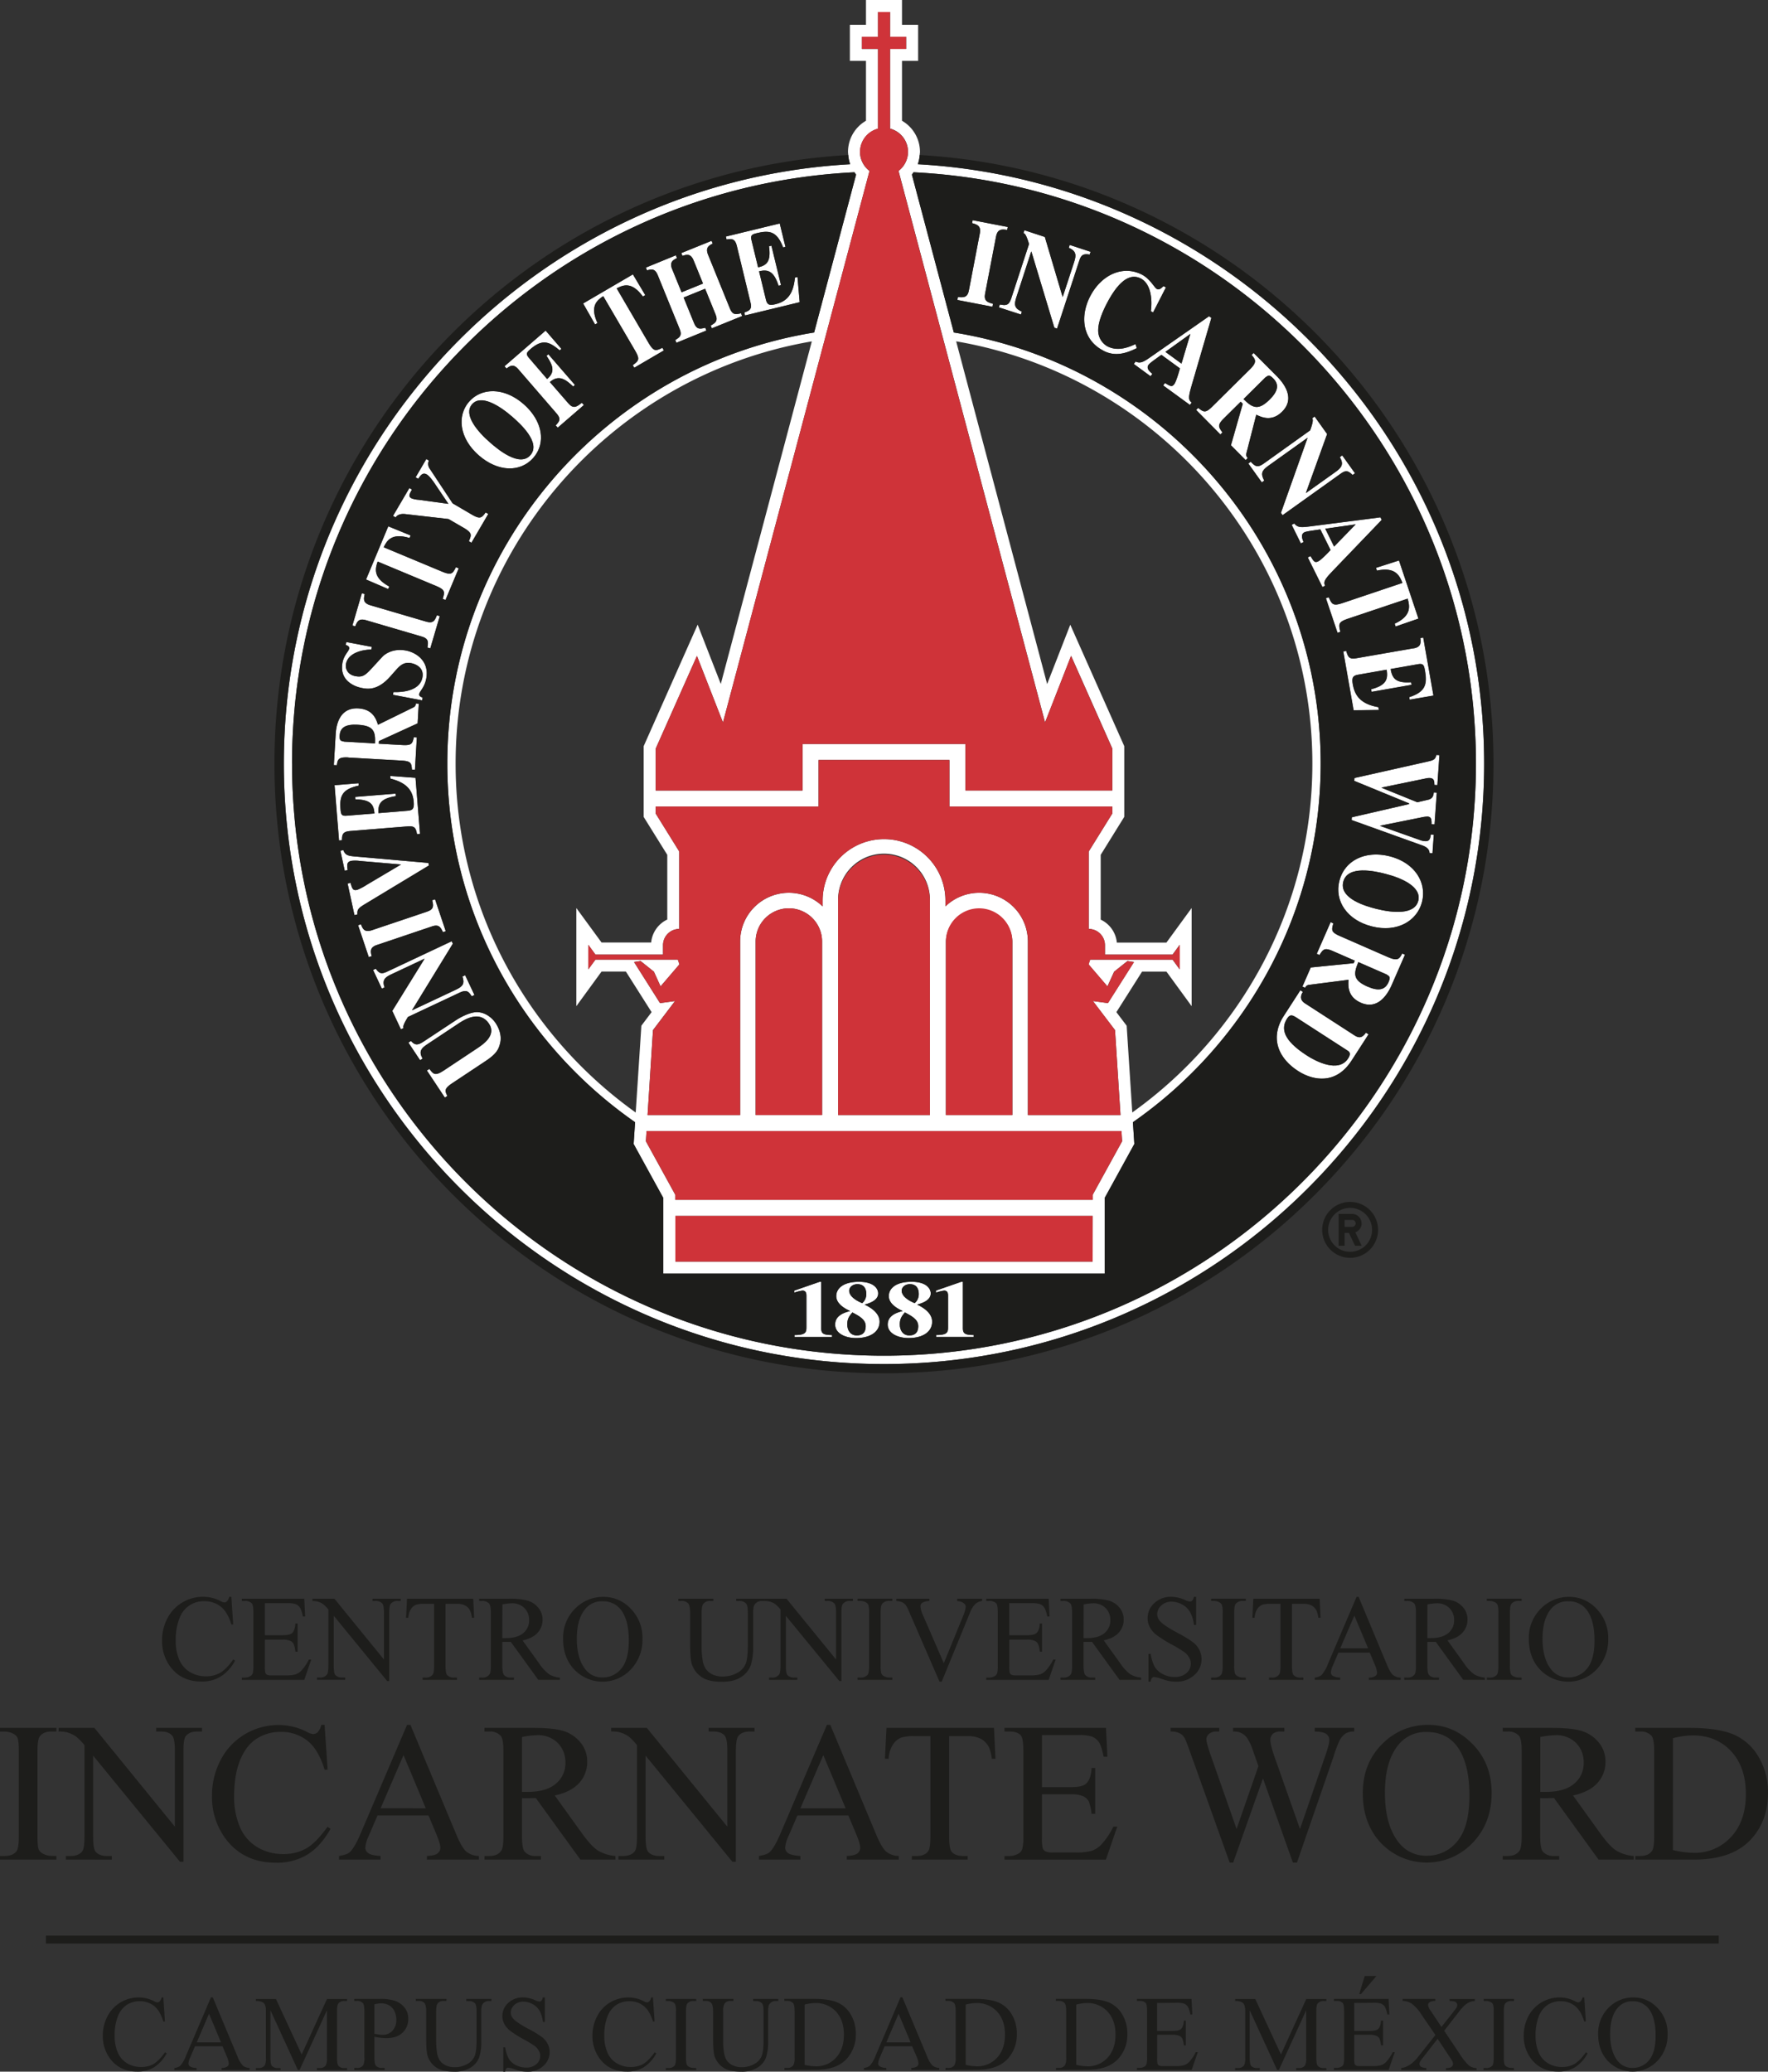 <svg id="Capa_1" data-name="Capa 1" xmlns="http://www.w3.org/2000/svg" viewBox="0 0 864.77 1013"><rect x="0" y="0" width="864.77" height="1013" fill="#333333" stroke="none"/><defs><style>.cls-1{fill:#1d1d1b;}.cls-2{fill:#fff;}.cls-3{fill:#cf3339;}</style></defs><path class="cls-1" d="M220.78,814.85l.91,13.47h-.91q-1.82-6-5.17-8.71a12.62,12.62,0,0,0-8.07-2.66,12.48,12.48,0,0,0-12.14,8.39,28.4,28.4,0,0,0-1.83,10.9,23.16,23.16,0,0,0,1.72,9.33,13,13,0,0,0,5.19,6,15,15,0,0,0,7.91,2.1,13.73,13.73,0,0,0,6.81-1.65q3-1.65,6.49-6.56l.9.58a20.75,20.75,0,0,1-7,7.75,17.67,17.67,0,0,1-9.44,2.45q-9.85,0-15.26-7.3a20.92,20.92,0,0,1-4-12.81,22.66,22.66,0,0,1,2.66-10.9,19.21,19.21,0,0,1,7.32-7.7,19.79,19.79,0,0,1,10.18-2.73,18.71,18.71,0,0,1,8.48,2.1,4.63,4.63,0,0,0,1.75.65,1.94,1.94,0,0,0,1.38-.56,4.7,4.7,0,0,0,1.08-2.19Z" transform="translate(-107.62 -34)"/><path class="cls-1" d="M237.18,817.92v15.66h8.71q3.39,0,4.53-1c1-.89,1.57-2.48,1.69-4.73h1.08v13.79h-1.08a14.49,14.49,0,0,0-.82-3.71,3.65,3.65,0,0,0-1.72-1.61,8.82,8.82,0,0,0-3.68-.58h-8.71v13.06a12.51,12.51,0,0,0,.23,3.2,1.89,1.89,0,0,0,.82.91,5,5,0,0,0,2.22.33h6.72a17.83,17.83,0,0,0,4.88-.47,7.3,7.3,0,0,0,2.93-1.83,22.81,22.81,0,0,0,3.71-5.47h1.17l-3.42,9.94H225.9v-1.08h1.4a5.57,5.57,0,0,0,2.66-.68,2.49,2.49,0,0,0,1.27-1.4,13.86,13.86,0,0,0,.34-3.83V822.65c0-2.51-.26-4.06-.76-4.65a4.55,4.55,0,0,0-3.51-1.17h-1.4v-1.08h30.54l.44,8.69h-1.14a13.88,13.88,0,0,0-1.36-4.3,4.65,4.65,0,0,0-2.21-1.78,13,13,0,0,0-4.12-.44Z" transform="translate(-107.62 -34)"/><path class="cls-1" d="M260.44,815.75H271.2l24.23,29.73V822.62c0-2.43-.28-4-.82-4.56a4.33,4.33,0,0,0-3.42-1.23h-1.37v-1.08h13.79v1.08h-1.4a4,4,0,0,0-3.57,1.53c-.43.62-.64,2-.64,4.26V856H297l-26.13-31.92v24.41c0,2.43.26,4,.79,4.56a4.38,4.38,0,0,0,3.42,1.23h1.4v1.08h-13.8v-1.08H264a4,4,0,0,0,3.59-1.53c.43-.62.65-2,.65-4.26V821a18.06,18.06,0,0,0-2.62-2.66,9.52,9.52,0,0,0-2.62-1.2,9,9,0,0,0-2.57-.27Z" transform="translate(-107.62 -34)"/><path class="cls-1" d="M339.09,815.75l.44,9.3h-1.11a11.36,11.36,0,0,0-.88-3.51,5.83,5.83,0,0,0-2.41-2.5,8.46,8.46,0,0,0-4-.8h-5.58v30.28c0,2.43.26,4,.79,4.56a4.38,4.38,0,0,0,3.42,1.23h1.37v1.08h-16.8v-1.08h1.4a4,4,0,0,0,3.56-1.53c.43-.62.65-2,.65-4.26V818.24h-4.77a13,13,0,0,0-3.94.41,5.38,5.38,0,0,0-2.6,2.13,8.7,8.7,0,0,0-1.29,4.27h-1.11l.47-9.3Z" transform="translate(-107.62 -34)"/><path class="cls-1" d="M381.47,855.39H370.89l-13.41-18.53c-1,0-1.81,0-2.43,0h-.82l-.91,0v11.51c0,2.5.28,4,.82,4.65a4.16,4.16,0,0,0,3.34,1.29H359v1.08H342v-1.08h1.49a4,4,0,0,0,3.6-1.64c.41-.6.61-2,.61-4.3v-25.6c0-2.5-.27-4-.82-4.65a4.32,4.32,0,0,0-3.39-1.29H342v-1.08h14.44a34,34,0,0,1,9.31.93,10.63,10.63,0,0,1,5.09,3.39A8.83,8.83,0,0,1,373,826a9.27,9.27,0,0,1-2.39,6.34c-1.58,1.79-4,3.05-7.38,3.8l8.19,11.37a20.45,20.45,0,0,0,4.82,5.2,12.18,12.18,0,0,0,5.26,1.64ZM353.32,835l1,0H355c3.78,0,6.63-.81,8.55-2.45a7.86,7.86,0,0,0,2.88-6.25,8.16,8.16,0,0,0-2.32-6,8.32,8.32,0,0,0-6.16-2.32,25.74,25.74,0,0,0-4.59.55Z" transform="translate(-107.62 -34)"/><path class="cls-1" d="M402.84,814.85a18,18,0,0,1,13.37,5.86,20.23,20.23,0,0,1,5.65,14.63,20.82,20.82,0,0,1-5.7,15,19.05,19.05,0,0,1-27.54.15q-5.58-5.82-5.57-15.06a20,20,0,0,1,6.43-15.4A19,19,0,0,1,402.84,814.85Zm-.56,2.13a10.44,10.44,0,0,0-8.53,3.95q-4,4.91-4,14.38,0,9.69,4.15,14.93a10.27,10.27,0,0,0,8.42,4,11.49,11.49,0,0,0,9.22-4.36q3.64-4.35,3.64-13.73,0-10.17-4-15.17A10.82,10.82,0,0,0,402.28,817Z" transform="translate(-107.62 -34)"/><path class="cls-1" d="M467.69,816.83v-1.08h14v1.08h-1.49a4,4,0,0,0-3.6,2c-.41.61-.61,2-.61,4.21v16.08a28.41,28.41,0,0,1-1.18,9.25,11.63,11.63,0,0,1-4.65,5.64q-3.46,2.35-9.43,2.35-6.48,0-9.85-2.25a12.18,12.18,0,0,1-4.76-6.05c-.62-1.73-.94-5-.94-9.76V822.77c0-2.44-.33-4-1-4.79a4.16,4.16,0,0,0-3.26-1.15h-1.49v-1.08h17.12v1.08h-1.52a3.91,3.91,0,0,0-3.5,1.56c-.49.7-.73,2.16-.73,4.38V840a38.31,38.31,0,0,0,.42,5.29,11.23,11.23,0,0,0,1.53,4.65,8.37,8.37,0,0,0,3.2,2.75,11.12,11.12,0,0,0,5.13,1.08,14.15,14.15,0,0,0,7-1.7,9,9,0,0,0,4.19-4.34c.75-1.76,1.13-4.75,1.13-8.95V822.77c0-2.47-.27-4-.82-4.65a4.32,4.32,0,0,0-3.39-1.29Z" transform="translate(-107.62 -34)"/><path class="cls-1" d="M481.57,815.75h10.76l24.23,29.73V822.62c0-2.43-.28-4-.82-4.56a4.33,4.33,0,0,0-3.42-1.23H511v-1.08h13.79v1.08h-1.4a4,4,0,0,0-3.57,1.53c-.43.62-.64,2-.64,4.26V856h-1L492,824.11v24.41c0,2.43.26,4,.79,4.56a4.38,4.38,0,0,0,3.42,1.23h1.4v1.08H483.77v-1.08h1.37a4,4,0,0,0,3.59-1.53c.43-.62.65-2,.65-4.26V821a17.56,17.56,0,0,0-2.62-2.66,9.58,9.58,0,0,0-2.61-1.2,9.17,9.17,0,0,0-2.58-.27Z" transform="translate(-107.62 -34)"/><path class="cls-1" d="M544.06,854.31v1.08h-17v-1.08h1.4a4.23,4.23,0,0,0,3.57-1.44c.47-.62.7-2.12.7-4.5v-25.6a13.29,13.29,0,0,0-.38-4,2.65,2.65,0,0,0-1.2-1.25,5.52,5.52,0,0,0-2.69-.71h-1.4v-1.08h17v1.08h-1.43a4.22,4.22,0,0,0-3.54,1.44c-.49.62-.73,2.12-.73,4.5v25.6a13.29,13.29,0,0,0,.38,4,2.74,2.74,0,0,0,1.23,1.26,5.45,5.45,0,0,0,2.66.7Z" transform="translate(-107.62 -34)"/><path class="cls-1" d="M588,815.75v1.08a6.55,6.55,0,0,0-3.19,1.35,12.28,12.28,0,0,0-2.75,4.38l-13.82,33.73h-1.08l-14.85-34.16a18,18,0,0,0-1.61-3.22,5.09,5.09,0,0,0-1.79-1.42,8.44,8.44,0,0,0-2.88-.66v-1.08h16.19v1.08a7.43,7.43,0,0,0-3.57.94,2.14,2.14,0,0,0-.81,1.72,13,13,0,0,0,1.34,4.56l10.09,23.24,9.35-22.94a15.57,15.57,0,0,0,1.37-4.71,2.21,2.21,0,0,0-.85-1.62,5.57,5.57,0,0,0-2.86-1.1l-.5-.09v-1.08Z" transform="translate(-107.62 -34)"/><path class="cls-1" d="M601.26,817.92v15.66H610q3.39,0,4.53-1c1-.89,1.57-2.48,1.69-4.73h1.08v13.79h-1.08a14.49,14.49,0,0,0-.82-3.71,3.65,3.65,0,0,0-1.72-1.61,8.82,8.82,0,0,0-3.68-.58h-8.71v13.06a12,12,0,0,0,.23,3.2,1.89,1.89,0,0,0,.82.91,5,5,0,0,0,2.22.33h6.72a17.83,17.83,0,0,0,4.88-.47,7.37,7.37,0,0,0,2.93-1.83,22.81,22.81,0,0,0,3.71-5.47h1.17l-3.42,9.94H590v-1.08h1.4a5.57,5.57,0,0,0,2.66-.68,2.49,2.49,0,0,0,1.27-1.4,14,14,0,0,0,.33-3.83V822.65q0-3.76-.75-4.65a4.55,4.55,0,0,0-3.51-1.17H590v-1.08h30.54l.43,8.69h-1.13a13.88,13.88,0,0,0-1.36-4.3,4.65,4.65,0,0,0-2.21-1.78,13,13,0,0,0-4.12-.44Z" transform="translate(-107.62 -34)"/><path class="cls-1" d="M665.76,855.39H655.18l-13.41-18.53c-1,0-1.8,0-2.43,0h-.82l-.9,0v11.51c0,2.5.27,4,.81,4.65a4.19,4.19,0,0,0,3.34,1.29h1.54v1.08h-17v-1.08h1.5a4,4,0,0,0,3.59-1.64c.41-.6.62-2,.62-4.3v-25.6c0-2.5-.28-4-.82-4.65a4.33,4.33,0,0,0-3.39-1.29h-1.5v-1.08h14.44a34,34,0,0,1,9.31.93,10.58,10.58,0,0,1,5.09,3.39,8.83,8.83,0,0,1,2.09,5.89,9.31,9.31,0,0,1-2.38,6.34c-1.59,1.79-4,3.05-7.39,3.8l8.19,11.37a20.45,20.45,0,0,0,4.82,5.2,12.23,12.23,0,0,0,5.26,1.64ZM637.62,835l1,0h.67c3.78,0,6.63-.81,8.55-2.45a7.86,7.86,0,0,0,2.88-6.25,8.2,8.2,0,0,0-2.32-6,8.31,8.31,0,0,0-6.15-2.32,25.64,25.64,0,0,0-4.59.55Z" transform="translate(-107.62 -34)"/><path class="cls-1" d="M692.68,814.85v13.71H691.6a17,17,0,0,0-1.89-6.29,9.75,9.75,0,0,0-3.87-3.71,10.67,10.67,0,0,0-5.2-1.37,7.11,7.11,0,0,0-5,1.85,5.65,5.65,0,0,0-2,4.23,5,5,0,0,0,1.26,3.3q1.82,2.19,8.62,5.84a60,60,0,0,1,7.59,4.58,11.19,11.19,0,0,1,3.13,3.75,10,10,0,0,1,1.09,4.53,10.25,10.25,0,0,1-3.49,7.76,12.63,12.63,0,0,1-9,3.26,19.51,19.51,0,0,1-3.24-.26,32.23,32.23,0,0,1-3.76-1.07,17,17,0,0,0-3.61-.92,1.52,1.52,0,0,0-1.15.44,3.46,3.46,0,0,0-.63,1.81h-1.08V842.7h1.08a19.2,19.2,0,0,0,2,6.39,9.84,9.84,0,0,0,3.93,3.52,12.17,12.17,0,0,0,5.81,1.4,8.23,8.23,0,0,0,5.77-1.93,6,6,0,0,0,2.12-4.55,6.18,6.18,0,0,0-.81-3,8.56,8.56,0,0,0-2.5-2.77,68,68,0,0,0-6.22-3.73,60,60,0,0,1-7.23-4.55,12,12,0,0,1-3.26-3.73,9.33,9.33,0,0,1-1.11-4.51,9.77,9.77,0,0,1,3.27-7.35,11.68,11.68,0,0,1,8.33-3.08,16.73,16.73,0,0,1,6.69,1.55,7,7,0,0,0,2.31.73,1.78,1.78,0,0,0,1.25-.45,3.76,3.76,0,0,0,.77-1.83Z" transform="translate(-107.62 -34)"/><path class="cls-1" d="M717,854.31v1.08H700v-1.08h1.4a4.23,4.23,0,0,0,3.57-1.44c.46-.62.7-2.12.7-4.5v-25.6a12.86,12.86,0,0,0-.39-4,2.62,2.62,0,0,0-1.19-1.25,5.55,5.55,0,0,0-2.69-.71H700v-1.08h17v1.08h-1.43a4.22,4.22,0,0,0-3.54,1.44c-.49.62-.73,2.12-.73,4.5v25.6a13.29,13.29,0,0,0,.38,4,2.65,2.65,0,0,0,1.23,1.26,5.42,5.42,0,0,0,2.66.7Z" transform="translate(-107.62 -34)"/><path class="cls-1" d="M753.09,815.75l.44,9.3h-1.11a11.08,11.08,0,0,0-.88-3.51,5.89,5.89,0,0,0-2.41-2.5,8.46,8.46,0,0,0-4-.8h-5.58v30.28c0,2.43.26,4,.79,4.56a4.38,4.38,0,0,0,3.42,1.23h1.37v1.08h-16.8v-1.08h1.4a4,4,0,0,0,3.57-1.53c.42-.62.64-2,.64-4.26V818.24h-4.76a13,13,0,0,0-4,.41,5.43,5.43,0,0,0-2.6,2.13,8.7,8.7,0,0,0-1.29,4.27h-1.11l.47-9.3Z" transform="translate(-107.62 -34)"/><path class="cls-1" d="M777.61,842.12H762.27l-2.69,6.25a9.94,9.94,0,0,0-1,3.45,2,2,0,0,0,.86,1.59,7.48,7.48,0,0,0,3.72.9v1.08H750.69v-1.08a6.92,6.92,0,0,0,3.22-1.14,17.94,17.94,0,0,0,3.3-5.7l13.94-32.62h1l13.79,33q1.66,4,3,5.15a6.14,6.14,0,0,0,3.78,1.34v1.08H777.15v-1.08a5.73,5.73,0,0,0,3.19-.8,2,2,0,0,0,.84-1.63,12.08,12.08,0,0,0-1.17-4.06ZM776.8,840l-6.73-16-6.9,16Z" transform="translate(-107.62 -34)"/><path class="cls-1" d="M833.91,855.39H823.32l-13.41-18.53c-1,0-1.8,0-2.43,0h-.82l-.9,0v11.51c0,2.5.27,4,.82,4.65a4.15,4.15,0,0,0,3.33,1.29h1.55v1.08h-17v-1.08H796a4,4,0,0,0,3.59-1.64c.41-.6.62-2,.62-4.3v-25.6c0-2.5-.28-4-.82-4.65a4.32,4.32,0,0,0-3.39-1.29h-1.49v-1.08h14.44a33.94,33.94,0,0,1,9.3.93,10.58,10.58,0,0,1,5.09,3.39A8.83,8.83,0,0,1,825.4,826,9.26,9.26,0,0,1,823,832.3c-1.59,1.79-4,3.05-7.38,3.8l8.18,11.37a20.45,20.45,0,0,0,4.82,5.2,12.23,12.23,0,0,0,5.27,1.64ZM805.76,835l1,0h.68c3.77,0,6.62-.81,8.55-2.45a7.88,7.88,0,0,0,2.87-6.25,8.16,8.16,0,0,0-2.32-6,8.31,8.31,0,0,0-6.15-2.32,25.74,25.74,0,0,0-4.59.55Z" transform="translate(-107.62 -34)"/><path class="cls-1" d="M851.85,854.31v1.08h-17v-1.08h1.4a4.23,4.23,0,0,0,3.57-1.44c.47-.62.7-2.12.7-4.5v-25.6a13.29,13.29,0,0,0-.38-4,2.7,2.7,0,0,0-1.2-1.25,5.52,5.52,0,0,0-2.69-.71h-1.4v-1.08h17v1.08h-1.43a4.22,4.22,0,0,0-3.54,1.44c-.49.62-.73,2.12-.73,4.5v25.6a13.29,13.29,0,0,0,.38,4,2.69,2.69,0,0,0,1.23,1.26,5.45,5.45,0,0,0,2.66.7Z" transform="translate(-107.62 -34)"/><path class="cls-1" d="M875.2,814.85a18,18,0,0,1,13.37,5.86,20.24,20.24,0,0,1,5.66,14.63,20.82,20.82,0,0,1-5.7,15,19.06,19.06,0,0,1-27.55.15q-5.57-5.82-5.57-15.06a20.05,20.05,0,0,1,6.44-15.4A19,19,0,0,1,875.2,814.85Zm-.55,2.13a10.46,10.46,0,0,0-8.54,3.95q-4,4.91-4,14.38,0,9.69,4.15,14.93a10.25,10.25,0,0,0,8.41,4,11.5,11.5,0,0,0,9.23-4.36q3.63-4.35,3.63-13.73,0-10.17-4-15.17A10.79,10.79,0,0,0,874.65,817Z" transform="translate(-107.62 -34)"/><path class="cls-1" d="M135.21,941.54v1.76H107.62v-1.76h2.28q4,0,5.79-2.32c.76-1,1.14-3.45,1.14-7.32V890.3c0-3.26-.21-5.42-.62-6.46a4.24,4.24,0,0,0-1.94-2,8.91,8.91,0,0,0-4.37-1.14h-2.28V878.9h27.59v1.76h-2.33q-3.94,0-5.74,2.32c-.8,1-1.19,3.45-1.19,7.32v41.6c0,3.26.2,5.42.62,6.46a4.23,4.23,0,0,0,2,2,8.72,8.72,0,0,0,4.32,1.14Z" transform="translate(-107.62 -34)"/><path class="cls-1" d="M136.3,878.9h17.48l39.37,48.3V890.06q0-5.94-1.33-7.41-1.75-2-5.55-2H184V878.9h22.42v1.76h-2.28q-4.08,0-5.79,2.47-1,1.51-1,6.93v54.29h-1.71l-42.46-51.87v39.66q0,5.94,1.29,7.41,1.8,2,5.55,2h2.28v1.76H139.86v-1.76h2.24q4.13,0,5.84-2.46,1-1.53,1-6.94V887.35a29.11,29.11,0,0,0-4.25-4.32,15.94,15.94,0,0,0-4.25-1.95,15.4,15.4,0,0,0-4.18-.42Z" transform="translate(-107.62 -34)"/><path class="cls-1" d="M266.39,877.43l1.47,21.89h-1.47q-3-9.83-8.41-14.15a20.48,20.48,0,0,0-13.11-4.32,21.35,21.35,0,0,0-11.59,3.25q-5.17,3.25-8.14,10.38t-3,17.71a37.55,37.55,0,0,0,2.8,15.15,21,21,0,0,0,8.43,9.83,24.28,24.28,0,0,0,12.85,3.42,22.29,22.29,0,0,0,11.07-2.68q4.79-2.68,10.54-10.66l1.47,1q-4.84,8.59-11.3,12.58a28.62,28.62,0,0,1-15.34,4q-16,0-24.79-11.87a33.94,33.94,0,0,1-6.56-20.8,37,37,0,0,1,4.32-17.72,31.34,31.34,0,0,1,11.9-12.51,32.15,32.15,0,0,1,16.55-4.44,30.35,30.35,0,0,1,13.78,3.42,7.56,7.56,0,0,0,2.85,1A3.15,3.15,0,0,0,263,881a7.46,7.46,0,0,0,1.76-3.56Z" transform="translate(-107.62 -34)"/><path class="cls-1" d="M317.21,921.74H292.27L287.9,931.9a16.19,16.19,0,0,0-1.61,5.61,3.22,3.22,0,0,0,1.4,2.58q1.4,1.13,6.05,1.45v1.76H273.46v-1.76c2.69-.47,4.44-1.09,5.23-1.85q2.42-2.28,5.37-9.26l22.65-53h1.66L330.79,931q2.7,6.46,4.91,8.38a10.09,10.09,0,0,0,6.16,2.16v1.76H316.45v-1.76q3.84-.18,5.2-1.28A3.31,3.31,0,0,0,323,937.6q0-2.08-1.9-6.6Zm-1.33-3.51L305,892.2l-11.21,26Z" transform="translate(-107.62 -34)"/><path class="cls-1" d="M408.68,943.3H391.49l-21.8-30.11c-1.62.06-2.93.09-3.95.09-.41,0-.85,0-1.33,0s-1,0-1.47-.07V931.9c0,4.05.45,6.57,1.33,7.55a6.76,6.76,0,0,0,5.42,2.09h2.51v1.76H344.61v-1.76H347c2.73,0,4.67-.88,5.84-2.66.67-1,1-3.3,1-7V890.3c0-4.06-.44-6.57-1.33-7.55a7,7,0,0,0-5.51-2.09h-2.42V878.9h23.46q10.26,0,15.13,1.5a17.27,17.27,0,0,1,8.26,5.5,14.33,14.33,0,0,1,3.4,9.58,15,15,0,0,1-3.87,10.3q-3.87,4.38-12,6.18l13.29,18.47q4.56,6.36,7.84,8.45a19.7,19.7,0,0,0,8.55,2.66Zm-45.74-33.1c.6,0,1.13,0,1.57,0l1.09,0q9.22,0,13.89-4a12.74,12.74,0,0,0,4.68-10.16,13.3,13.3,0,0,0-3.77-9.81,13.55,13.55,0,0,0-10-3.77,42.07,42.07,0,0,0-7.46.9Z" transform="translate(-107.62 -34)"/><path class="cls-1" d="M406.54,878.9H424l39.37,48.3V890.06q0-5.94-1.33-7.41-1.76-2-5.55-2h-2.24V878.9h22.42v1.76h-2.28q-4.08,0-5.79,2.47-1,1.51-1.05,6.93v54.29h-1.71L423.4,892.48v39.66q0,5.94,1.29,7.41,1.8,2,5.55,2h2.28v1.76H410.1v-1.76h2.24q4.13,0,5.84-2.46,1-1.53,1-6.94V887.35A29.11,29.11,0,0,0,415,883a15.94,15.94,0,0,0-4.25-1.95,15.4,15.4,0,0,0-4.18-.42Z" transform="translate(-107.62 -34)"/><path class="cls-1" d="M522.57,921.74H497.64l-4.37,10.16a16,16,0,0,0-1.62,5.61,3.25,3.25,0,0,0,1.4,2.58c.94.75,2.95,1.23,6.06,1.45v1.76H478.83v-1.76q4-.7,5.22-1.85,2.43-2.28,5.37-9.26l22.65-53h1.67L536.15,931q2.72,6.46,4.92,8.38a10,10,0,0,0,6.15,2.16v1.76H521.81v-1.76c2.56-.12,4.3-.55,5.2-1.28a3.31,3.31,0,0,0,1.35-2.66q0-2.08-1.9-6.6Zm-1.33-3.51-10.92-26-11.21,26Z" transform="translate(-107.62 -34)"/><path class="cls-1" d="M593.81,878.9l.71,15.1h-1.8a18.31,18.31,0,0,0-1.43-5.7,9.56,9.56,0,0,0-3.92-4.06,13.64,13.64,0,0,0-6.43-1.31h-9.07v49.21q0,5.94,1.28,7.41,1.8,2,5.56,2h2.23v1.76H553.63v-1.76h2.28q4.08,0,5.79-2.46,1-1.53,1-6.94V882.93H555a21.6,21.6,0,0,0-6.41.67,8.78,8.78,0,0,0-4.23,3.47,14,14,0,0,0-2.09,6.93h-1.81l.77-15.1Z" transform="translate(-107.62 -34)"/><path class="cls-1" d="M617.27,882.41v25.46h14.16q5.51,0,7.36-1.66c1.65-1.46,2.56-4,2.75-7.7h1.76v22.42h-1.76a24.59,24.59,0,0,0-1.33-6,5.9,5.9,0,0,0-2.8-2.61,14.19,14.19,0,0,0-6-.95H617.27v21.23a19.23,19.23,0,0,0,.39,5.2,3,3,0,0,0,1.32,1.47,8,8,0,0,0,3.61.55h10.93a29.89,29.89,0,0,0,7.93-.76,11.92,11.92,0,0,0,4.75-3,36.57,36.57,0,0,0,6-8.88h1.9l-5.56,16.15H598.94v-1.76h2.28a9,9,0,0,0,4.32-1.09,4,4,0,0,0,2.07-2.28,22.46,22.46,0,0,0,.55-6.22V890.11c0-4.09-.42-6.6-1.24-7.55q-1.71-1.9-5.7-1.9h-2.28V878.9h49.63l.71,14.11h-1.85q-1-5.09-2.21-7a7.54,7.54,0,0,0-3.58-2.89,21.33,21.33,0,0,0-6.7-.72Z" transform="translate(-107.62 -34)"/><path class="cls-1" d="M770,878.9v1.76a8.18,8.18,0,0,0-4.09.9,9,9,0,0,0-3,3.37,55.34,55.34,0,0,0-3,7.93L742,944.77H740L725.37,903.6l-14.58,41.17h-1.71L689.94,891.3c-1.43-4-2.33-6.35-2.71-7.08a6.19,6.19,0,0,0-2.59-2.69,9.51,9.51,0,0,0-4.44-.87V878.9H704v1.76h-1.13a5.69,5.69,0,0,0-3.85,1.14,3.5,3.5,0,0,0-1.33,2.75c0,1.11.69,3.66,2.09,7.65l12.68,36.14,10.68-30.73-1.89-5.41-1.53-4.32a22.88,22.88,0,0,0-2.23-4.19,5.75,5.75,0,0,0-1.52-1.51,8.45,8.45,0,0,0-2.37-1.24,10.33,10.33,0,0,0-2.85-.28V878.9h25.08v1.76h-1.71a5.56,5.56,0,0,0-3.9,1.14,4,4,0,0,0-1.23,3.08q0,2.43,2.13,8.46l12.35,35,12.26-35.48q2.09-5.9,2.09-8.17a3.5,3.5,0,0,0-.69-2,3.72,3.72,0,0,0-1.74-1.33,13.93,13.93,0,0,0-4.7-.66V878.9Z" transform="translate(-107.62 -34)"/><path class="cls-1" d="M806.3,877.43q12.54,0,21.73,9.52t9.19,23.77q0,14.67-9.26,24.36a31,31,0,0,1-44.77.24q-9-9.45-9-24.46,0-15.33,10.44-25A30.86,30.86,0,0,1,806.3,877.43Zm-.9,3.47a17,17,0,0,0-13.87,6.4q-6.51,8-6.51,23.37,0,15.76,6.75,24.27a16.65,16.65,0,0,0,13.67,6.46,18.69,18.69,0,0,0,15-7.08q5.91-7.07,5.91-22.32,0-16.53-6.51-24.65Q814.61,880.9,805.4,880.9Z" transform="translate(-107.62 -34)"/><path class="cls-1" d="M906.7,943.3H889.51l-21.8-30.11c-1.62.06-2.93.09-3.94.09-.42,0-.86,0-1.33,0s-1,0-1.48-.07V931.9q0,6.08,1.34,7.55a6.73,6.73,0,0,0,5.41,2.09h2.52v1.76h-27.6v-1.76h2.42c2.72,0,4.67-.88,5.85-2.66.66-1,1-3.3,1-7V890.3c0-4.06-.44-6.57-1.33-7.55a7,7,0,0,0-5.51-2.09h-2.42V878.9h23.46q10.26,0,15.13,1.5a17.22,17.22,0,0,1,8.26,5.5,14.33,14.33,0,0,1,3.4,9.58,15,15,0,0,1-3.87,10.3q-3.87,4.38-12,6.18l13.3,18.47q4.56,6.36,7.83,8.45a19.7,19.7,0,0,0,8.55,2.66ZM861,910.2c.61,0,1.13,0,1.57,0l1.09,0q9.23,0,13.9-4a12.77,12.77,0,0,0,4.68-10.16,13.27,13.27,0,0,0-3.78-9.81,13.55,13.55,0,0,0-10-3.77,42.17,42.17,0,0,0-7.46.9Z" transform="translate(-107.62 -34)"/><path class="cls-1" d="M907.51,943.3v-1.76h2.42c2.72,0,4.66-.87,5.79-2.61.7-1,1-3.39,1-7V890.3q0-6-1.33-7.55a7,7,0,0,0-5.51-2.09h-2.42V878.9h26.22q14.43,0,22,3.28A26.05,26.05,0,0,1,967.8,893.1a33.67,33.67,0,0,1,4.58,17.67q0,13.44-8.16,22.46-9.16,10.08-27.93,10.07Zm18.38-4.65A48.92,48.92,0,0,0,936,940a24,24,0,0,0,18.29-7.74q7.26-7.75,7.27-21t-7.27-21q-7.26-7.69-18.67-7.69a40.2,40.2,0,0,0-9.73,1.38Z" transform="translate(-107.62 -34)"/><path class="cls-1" d="M187.51,1010.71l.79,11.79h-.79q-1.59-5.29-4.52-7.62a11.07,11.07,0,0,0-7.06-2.33,11.47,11.47,0,0,0-6.24,1.75,11.61,11.61,0,0,0-4.39,5.59,25,25,0,0,0-1.6,9.54,20.35,20.35,0,0,0,1.51,8.16,11.34,11.34,0,0,0,4.54,5.29,13,13,0,0,0,6.92,1.84,12,12,0,0,0,6-1.44c1.72-1,3.61-2.88,5.67-5.74l.8.51a18.21,18.21,0,0,1-6.09,6.77,15.33,15.33,0,0,1-8.26,2.15q-8.61,0-13.35-6.39a18.3,18.3,0,0,1-3.53-11.2,19.92,19.92,0,0,1,2.33-9.54,16.8,16.8,0,0,1,6.41-6.74,17.32,17.32,0,0,1,8.91-2.39,16.27,16.27,0,0,1,7.41,1.84,3.94,3.94,0,0,0,1.54.56,1.69,1.69,0,0,0,1.2-.48,4,4,0,0,0,1-1.92Z" transform="translate(-107.62 -34)"/><path class="cls-1" d="M216.45,1034.57H203l-2.35,5.47a8.71,8.71,0,0,0-.87,3,1.75,1.75,0,0,0,.75,1.39,6.52,6.52,0,0,0,3.26.78v1H192.89v-1a5.88,5.88,0,0,0,2.82-1,15.71,15.71,0,0,0,2.89-5l12.2-28.54h.89l12.07,28.85a13.22,13.22,0,0,0,2.65,4.51,5.34,5.34,0,0,0,3.31,1.16v1H216v-1a5.09,5.09,0,0,0,2.8-.69,1.8,1.8,0,0,0,.73-1.43,10.45,10.45,0,0,0-1-3.55Zm-.72-1.89-5.88-14-6,14Z" transform="translate(-107.62 -34)"/><path class="cls-1" d="M253.31,1046.18,239.91,1017v23.17q0,3.19.69,4a3.78,3.78,0,0,0,3,1.07h1.23v1H232.75v-1H234a3.55,3.55,0,0,0,3.12-1.32,7.89,7.89,0,0,0,.56-3.74v-22.66a7.93,7.93,0,0,0-.51-3.32,2.81,2.81,0,0,0-1.32-1.24,7,7,0,0,0-3.08-.5v-1h9.82l12.58,27.13,12.38-27.13h9.82v1h-1.2a3.55,3.55,0,0,0-3.15,1.33c-.37.54-.56,1.79-.56,3.73v22.66c0,2.13.24,3.46.71,4a3.8,3.8,0,0,0,3,1.07h1.2v1H262.62v-1h1.23a3.5,3.5,0,0,0,3.12-1.32,7.89,7.89,0,0,0,.56-3.74V1017l-13.38,29.18Z" transform="translate(-107.62 -34)"/><path class="cls-1" d="M290.76,1029.94V1040c0,2.19.24,3.54.72,4.07a3.68,3.68,0,0,0,2.94,1.12h1.33v1H280.89v-1h1.3a3.48,3.48,0,0,0,3.15-1.43,8.46,8.46,0,0,0,.51-3.76v-22.4c0-2.18-.23-3.54-.69-4.07a3.75,3.75,0,0,0-3-1.12h-1.3v-1H293.6a22.52,22.52,0,0,1,7.34,1,10.12,10.12,0,0,1,4.53,3.24,8.32,8.32,0,0,1,1.84,5.39,9.12,9.12,0,0,1-2.8,6.91q-2.81,2.65-7.92,2.66a22.24,22.24,0,0,1-2.71-.18Q292.43,1030.3,290.76,1029.94Zm0-1.46c.9.17,1.71.3,2.41.39a15.89,15.89,0,0,0,1.79.12,6.09,6.09,0,0,0,4.59-2,7.53,7.53,0,0,0,1.93-5.34,9.65,9.65,0,0,0-.92-4.18,6.46,6.46,0,0,0-2.61-2.89,7.65,7.65,0,0,0-3.84-1,15.46,15.46,0,0,0-3.35.49Z" transform="translate(-107.62 -34)"/><path class="cls-1" d="M335.7,1012.45v-1H348v1h-1.3a3.52,3.52,0,0,0-3.15,1.71q-.54.8-.54,3.69v14.06a24.83,24.83,0,0,1-1,8.09,10.16,10.16,0,0,1-4.07,4.94,14.51,14.51,0,0,1-8.25,2.06q-5.67,0-8.61-2a10.63,10.63,0,0,1-4.17-5.29q-.83-2.28-.82-8.55v-13.55c0-2.13-.3-3.53-.88-4.19a3.62,3.62,0,0,0-2.86-1H311v-1h15v1h-1.33a3.44,3.44,0,0,0-3.07,1.35c-.43.62-.64,1.9-.64,3.84v15.12a32.85,32.85,0,0,0,.37,4.62,9.87,9.87,0,0,0,1.34,4.07,7.31,7.31,0,0,0,2.8,2.4,9.71,9.71,0,0,0,4.49,1,12.27,12.27,0,0,0,6.09-1.49,7.93,7.93,0,0,0,3.67-3.79c.65-1.54,1-4.16,1-7.84v-14c0-2.17-.24-3.52-.71-4.07a3.77,3.77,0,0,0-3-1.12Z" transform="translate(-107.62 -34)"/><path class="cls-1" d="M374.13,1010.71v12h-.95a15,15,0,0,0-1.65-5.49,8.5,8.5,0,0,0-3.39-3.25,9.36,9.36,0,0,0-4.55-1.2,6.21,6.21,0,0,0-4.4,1.62,5,5,0,0,0-1.74,3.7,4.36,4.36,0,0,0,1.1,2.88q1.59,1.92,7.55,5.12a51.59,51.59,0,0,1,6.63,4,9.66,9.66,0,0,1,2.74,3.29,8.63,8.63,0,0,1,1,4,9,9,0,0,1-3.06,6.79,11.06,11.06,0,0,1-7.86,2.85,16,16,0,0,1-2.84-.23,27.31,27.31,0,0,1-3.29-.93,14.66,14.66,0,0,0-3.15-.81,1.31,1.31,0,0,0-1,.39,3,3,0,0,0-.55,1.58h-.95v-11.89h.95a16.78,16.78,0,0,0,1.79,5.59,8.6,8.6,0,0,0,3.44,3.08A10.62,10.62,0,0,0,365,1045a7.19,7.19,0,0,0,5-1.69,5.22,5.22,0,0,0,1.86-4,5.41,5.41,0,0,0-.71-2.58,7.67,7.67,0,0,0-2.18-2.43,63.06,63.06,0,0,0-5.45-3.26,51.8,51.8,0,0,1-6.33-4,10.84,10.84,0,0,1-2.85-3.27,8.1,8.1,0,0,1-1-3.94,8.51,8.51,0,0,1,2.86-6.43,10.2,10.2,0,0,1,7.29-2.7,14.72,14.72,0,0,1,5.86,1.35,5.86,5.86,0,0,0,2,.64,1.52,1.52,0,0,0,1.08-.39,3.21,3.21,0,0,0,.68-1.6Z" transform="translate(-107.62 -34)"/><path class="cls-1" d="M427,1010.71l.79,11.79H427c-1.06-3.53-2.56-6.07-4.53-7.62a11,11,0,0,0-7.05-2.33,11.43,11.43,0,0,0-6.24,1.75,11.61,11.61,0,0,0-4.39,5.59,25,25,0,0,0-1.6,9.54,20.35,20.35,0,0,0,1.51,8.16,11.34,11.34,0,0,0,4.54,5.29,13,13,0,0,0,6.92,1.84,12.06,12.06,0,0,0,6-1.44c1.72-1,3.61-2.88,5.67-5.74l.8.51a18.21,18.21,0,0,1-6.09,6.77,15.33,15.33,0,0,1-8.26,2.15q-8.62,0-13.35-6.39a18.3,18.3,0,0,1-3.53-11.2,19.92,19.92,0,0,1,2.33-9.54,16.84,16.84,0,0,1,6.4-6.74,17.38,17.38,0,0,1,8.92-2.39,16.27,16.27,0,0,1,7.41,1.84,3.94,3.94,0,0,0,1.54.56,1.69,1.69,0,0,0,1.2-.48,4,4,0,0,0,.95-1.92Z" transform="translate(-107.62 -34)"/><path class="cls-1" d="M448.15,1045.23v1H433.29v-1h1.23a3.69,3.69,0,0,0,3.12-1.25c.4-.54.61-1.86.61-3.94v-22.4a11.6,11.6,0,0,0-.33-3.48,2.34,2.34,0,0,0-1.05-1.1,4.85,4.85,0,0,0-2.35-.61h-1.23v-1h14.86v1h-1.26a3.69,3.69,0,0,0-3.09,1.25c-.43.55-.64,1.86-.64,3.94V1040a11.55,11.55,0,0,0,.33,3.48,2.28,2.28,0,0,0,1.08,1.1,4.65,4.65,0,0,0,2.32.61Z" transform="translate(-107.62 -34)"/><path class="cls-1" d="M476,1012.45v-1h12.28v1H487a3.52,3.52,0,0,0-3.14,1.71q-.54.8-.54,3.69v14.06a24.52,24.52,0,0,1-1,8.09,10.14,10.14,0,0,1-4.06,4.94,14.51,14.51,0,0,1-8.25,2.06c-3.78,0-6.66-.66-8.62-2a10.69,10.69,0,0,1-4.17-5.29q-.81-2.28-.81-8.55v-13.55c0-2.13-.3-3.53-.89-4.19a3.62,3.62,0,0,0-2.85-1h-1.3v-1h15v1h-1.33a3.46,3.46,0,0,0-3.07,1.35,7.71,7.71,0,0,0-.63,3.84v15.12a32.85,32.85,0,0,0,.37,4.62,9.72,9.72,0,0,0,1.34,4.07,7.31,7.31,0,0,0,2.8,2.4,9.68,9.68,0,0,0,4.49,1,12.23,12.23,0,0,0,6.08-1.49,7.88,7.88,0,0,0,3.67-3.79c.66-1.54,1-4.16,1-7.84v-14c0-2.17-.24-3.52-.72-4.07a3.74,3.74,0,0,0-3-1.12Z" transform="translate(-107.62 -34)"/><path class="cls-1" d="M491.29,1046.18v-1h1.3a3.45,3.45,0,0,0,3.12-1.4,8.11,8.11,0,0,0,.56-3.79v-22.4c0-2.17-.24-3.52-.71-4.07a3.77,3.77,0,0,0-3-1.12h-1.3v-1H505.4q7.78,0,11.83,1.77a14,14,0,0,1,6.52,5.88,18.07,18.07,0,0,1,2.47,9.51,17.37,17.37,0,0,1-4.4,12.1q-4.94,5.41-15,5.42Zm9.89-2.51a26,26,0,0,0,5.45.72,12.93,12.93,0,0,0,9.85-4.17q3.9-4.17,3.91-11.3t-3.91-11.33a13.22,13.22,0,0,0-10.05-4.14,21.45,21.45,0,0,0-5.25.74Z" transform="translate(-107.62 -34)"/><path class="cls-1" d="M553.75,1034.57H540.32L538,1040a8.71,8.71,0,0,0-.87,3,1.75,1.75,0,0,0,.75,1.39,6.52,6.52,0,0,0,3.26.78v1H530.19v-1a5.88,5.88,0,0,0,2.82-1,15.71,15.71,0,0,0,2.89-5l12.19-28.54h.9l12.07,28.85a13.06,13.06,0,0,0,2.65,4.51,5.34,5.34,0,0,0,3.31,1.16v1H553.34v-1a5.09,5.09,0,0,0,2.8-.69,1.77,1.77,0,0,0,.73-1.43,10.45,10.45,0,0,0-1-3.55Zm-.72-1.89-5.88-14-6,14Z" transform="translate(-107.62 -34)"/><path class="cls-1" d="M570.08,1046.18v-1h1.3a3.45,3.45,0,0,0,3.12-1.4,8.11,8.11,0,0,0,.56-3.79v-22.4c0-2.17-.24-3.52-.71-4.07a3.77,3.77,0,0,0-3-1.12h-1.3v-1h14.11q7.77,0,11.83,1.77a14,14,0,0,1,6.52,5.88,18.07,18.07,0,0,1,2.47,9.51,17.37,17.37,0,0,1-4.4,12.1q-4.93,5.41-15,5.42Zm9.89-2.51a26,26,0,0,0,5.45.72,13,13,0,0,0,9.85-4.17q3.9-4.17,3.91-11.3t-3.91-11.33a13.24,13.24,0,0,0-10.06-4.14,21.44,21.44,0,0,0-5.24.74Z" transform="translate(-107.62 -34)"/><path class="cls-1" d="M624.13,1046.18v-1h1.31a3.46,3.46,0,0,0,3.12-1.4,8.11,8.11,0,0,0,.56-3.79v-22.4c0-2.17-.24-3.52-.72-4.07a3.74,3.74,0,0,0-3-1.12h-1.31v-1h14.12q7.77,0,11.83,1.77a14,14,0,0,1,6.52,5.88,18.16,18.16,0,0,1,2.47,9.51,17.37,17.37,0,0,1-4.4,12.1q-4.93,5.41-15,5.42Zm9.9-2.51a25.93,25.93,0,0,0,5.45.72,12.91,12.91,0,0,0,9.84-4.17q3.91-4.17,3.92-11.3t-3.92-11.33a13.2,13.2,0,0,0-10.05-4.14,21.44,21.44,0,0,0-5.24.74Z" transform="translate(-107.62 -34)"/><path class="cls-1" d="M673.58,1013.4v13.7h7.62c2,0,3.3-.3,4-.89.88-.79,1.38-2.17,1.48-4.15h.94v12.08h-.94a13,13,0,0,0-.72-3.25,3.15,3.15,0,0,0-1.51-1.41,7.71,7.71,0,0,0-3.22-.51h-7.62v11.43a10.36,10.36,0,0,0,.21,2.8,1.55,1.55,0,0,0,.71.79,4.29,4.29,0,0,0,2,.3h5.88a16.06,16.06,0,0,0,4.27-.41,6.32,6.32,0,0,0,2.55-1.61,19.79,19.79,0,0,0,3.25-4.79h1l-3,8.7H663.71v-1h1.23a4.87,4.87,0,0,0,2.32-.58,2.21,2.21,0,0,0,1.12-1.23,12.35,12.35,0,0,0,.29-3.35v-22.53c0-2.2-.22-3.56-.67-4.07a3.94,3.94,0,0,0-3.06-1h-1.23v-1h26.72l.39,7.6h-1a11.83,11.83,0,0,0-1.19-3.76,4.09,4.09,0,0,0-1.93-1.56,11.51,11.51,0,0,0-3.61-.38Z" transform="translate(-107.62 -34)"/><path class="cls-1" d="M732.3,1046.18,718.89,1017v23.17c0,2.13.24,3.46.69,4a3.78,3.78,0,0,0,3,1.07h1.23v1H711.73v-1H713a3.53,3.53,0,0,0,3.12-1.32,7.89,7.89,0,0,0,.56-3.74v-22.66a7.93,7.93,0,0,0-.51-3.32,2.78,2.78,0,0,0-1.31-1.24,7,7,0,0,0-3.09-.5v-1h9.82l12.58,27.13,12.38-27.13h9.82v1h-1.2a3.53,3.53,0,0,0-3.14,1.33c-.38.54-.57,1.79-.57,3.73v22.66q0,3.19.72,4a3.78,3.78,0,0,0,3,1.07h1.2v1H741.6v-1h1.23a3.5,3.5,0,0,0,3.12-1.32,7.89,7.89,0,0,0,.56-3.74V1017l-13.37,29.18Z" transform="translate(-107.62 -34)"/><path class="cls-1" d="M770,1013.4v13.7h7.62c2,0,3.3-.3,4-.89.89-.79,1.38-2.17,1.48-4.15h1v12.08h-1a12.73,12.73,0,0,0-.71-3.25,3.2,3.2,0,0,0-1.51-1.41,7.71,7.71,0,0,0-3.22-.51H770v11.43a11,11,0,0,0,.2,2.8,1.62,1.62,0,0,0,.72.79,4.26,4.26,0,0,0,1.94.3h5.88a16.15,16.15,0,0,0,4.28-.41,6.32,6.32,0,0,0,2.55-1.61,19.79,19.79,0,0,0,3.25-4.79h1l-3,8.7H760.08v-1h1.23a4.87,4.87,0,0,0,2.32-.58,2.21,2.21,0,0,0,1.12-1.23,12.35,12.35,0,0,0,.29-3.35v-22.53c0-2.2-.22-3.56-.67-4.07a3.94,3.94,0,0,0-3.06-1h-1.23v-1H786.8l.38,7.6h-1a12.09,12.09,0,0,0-1.19-3.76,4.14,4.14,0,0,0-1.93-1.56,11.51,11.51,0,0,0-3.61-.38Zm10.87-13.18-7.55,8.83h-.87l2.69-8.83Z" transform="translate(-107.62 -34)"/><path class="cls-1" d="M814,1027l7.44,11.1a30.45,30.45,0,0,0,4.59,5.82,6.38,6.38,0,0,0,3.8,1.34v1H814.89v-1a6.52,6.52,0,0,0,2.2-.3,2.11,2.11,0,0,0,.88-.71,1.6,1.6,0,0,0,.35-1,3.26,3.26,0,0,0-.23-1.18,20.11,20.11,0,0,0-1.41-2.25l-5.88-8.9-7.26,9.31a13.13,13.13,0,0,0-1.38,2,2.35,2.35,0,0,0-.23,1,1.65,1.65,0,0,0,.69,1.35,4.85,4.85,0,0,0,2.63.61v1H793v-1a7.44,7.44,0,0,0,2.25-.53,13.35,13.35,0,0,0,3-1.79,21.44,21.44,0,0,0,3.27-3.45l8.19-10.34-6.83-10a20.21,20.21,0,0,0-4.73-5.33,8.55,8.55,0,0,0-4.48-1.34v-1h16v1a5.1,5.1,0,0,0-2.8.66,1.67,1.67,0,0,0-.76,1.31,5.77,5.77,0,0,0,1.23,2.76l5.32,8,6.16-7.8a13,13,0,0,0,1.32-1.89,2.44,2.44,0,0,0,.24-1.05,1.5,1.5,0,0,0-.31-.94,2,2,0,0,0-1-.76,8.82,8.82,0,0,0-2.43-.24v-1H829v1a7.06,7.06,0,0,0-2.37.46,9.56,9.56,0,0,0-2.54,1.58,28.49,28.49,0,0,0-3.24,3.69Z" transform="translate(-107.62 -34)"/><path class="cls-1" d="M848.12,1045.23v1H833.27v-1h1.22a3.67,3.67,0,0,0,3.12-1.25c.41-.54.62-1.86.62-3.94v-22.4a11.16,11.16,0,0,0-.34-3.48,2.34,2.34,0,0,0-1-1.1,4.79,4.79,0,0,0-2.35-.61h-1.22v-1h14.85v1h-1.25a3.67,3.67,0,0,0-3.09,1.25c-.43.55-.64,1.86-.64,3.94V1040a11.55,11.55,0,0,0,.33,3.48,2.3,2.3,0,0,0,1.07,1.1,4.72,4.72,0,0,0,2.33.61Z" transform="translate(-107.62 -34)"/><path class="cls-1" d="M882.51,1010.71l.79,11.79h-.79q-1.59-5.29-4.53-7.62a11,11,0,0,0-7.06-2.33,11.47,11.47,0,0,0-6.24,1.75,11.6,11.6,0,0,0-4.38,5.59,24.82,24.82,0,0,0-1.6,9.54,20.18,20.18,0,0,0,1.51,8.16,11.29,11.29,0,0,0,4.54,5.29,13,13,0,0,0,6.91,1.84,12,12,0,0,0,6-1.44c1.72-1,3.61-2.88,5.68-5.74l.79.51a18.28,18.28,0,0,1-6.08,6.77,15.37,15.37,0,0,1-8.27,2.15q-8.61,0-13.34-6.39a18.24,18.24,0,0,1-3.53-11.2,19.91,19.91,0,0,1,2.32-9.54,16.87,16.87,0,0,1,6.41-6.74,17.35,17.35,0,0,1,8.91-2.39,16.31,16.31,0,0,1,7.42,1.84,4,4,0,0,0,1.53.56,1.73,1.73,0,0,0,1.21-.48,4,4,0,0,0,.94-1.92Z" transform="translate(-107.62 -34)"/><path class="cls-1" d="M906.63,1010.71a15.71,15.71,0,0,1,11.7,5.13,17.69,17.69,0,0,1,4.95,12.8,18.21,18.21,0,0,1-5,13.12,16.67,16.67,0,0,1-24.1.12q-4.87-5.09-4.87-13.17a17.58,17.58,0,0,1,5.63-13.48A16.61,16.61,0,0,1,906.63,1010.71Zm-.48,1.87a9.15,9.15,0,0,0-7.47,3.45q-3.51,4.29-3.5,12.58,0,8.49,3.63,13.07a9,9,0,0,0,7.36,3.48,10.06,10.06,0,0,0,8.07-3.81q3.18-3.81,3.19-12,0-8.89-3.51-13.27A9.43,9.43,0,0,0,906.15,1012.58Z" transform="translate(-107.62 -34)"/><rect class="cls-1" x="22.45" y="946.48" width="818.25" height="3.87"/><path class="cls-2" d="M556.54,114.3a17.83,17.83,0,0,0,.93-4.5c0-.51.13-1,.13-1.52a17.58,17.58,0,0,0-8.79-15.23V63.76h7.89V46.14h-7.89V34H531.19V46.14h-7.88V63.76h7.88V93.05a17.58,17.58,0,0,0-8.79,15.23c0,.51.09,1,.13,1.52a17.84,17.84,0,0,0,.94,4.5c-154.22,8.61-277,136.77-277,293.1C246.44,569.27,378.12,701,540,701S833.57,569.27,833.57,407.4c0-156.33-122.82-284.49-277-293.1m-28.27-6a11.73,11.73,0,0,1,8.79-11.35v-39h-7.88V52h7.88V39.87h5.88V52h7.88v5.88h-7.88v39a11.71,11.71,0,0,1,4.15,20.67l71.67,269.68,12.73-32.56,20.18,45.37v20.45H579.85V397.79h-79.7v22.75H428.33V400.09l20.18-45.37,12.73,32.56L532.92,117.6a11.69,11.69,0,0,1-4.65-9.32M437.9,620.7v-2.52l-14.36-26.13.32-5H656.15l.32,5L642.1,618.18v2.52Zm204.15,30.2H438V628.54h204.1Zm9.62-222.52v3.42l-11.53,18.57v37.87a7.94,7.94,0,0,1,7.94,7.94v4.6h33.06l3.48-4.78v12l-3.48-4.77h-40.3l-.78,2.33,9.22,10.77,3.27-7.19,6.53-5.22,3.19.49-12.74,20.08-7.35-1L653,537.7l2.69,41.54H610.38V494.4a23.83,23.83,0,0,0-40.33-17.21v-2.84a30,30,0,1,0-60.08,0v2.86a23.83,23.83,0,0,0-40.34,17.19v84.84H424.36L427,537.7l10.78-14.2-7.34,1L417.74,504.4l3.19-.49,6.53,5.22,3.26,7.19,9.22-10.77-.78-2.33H398.87L395.38,508V496l3.49,4.78h33.05v-4.6a7.94,7.94,0,0,1,7.94-7.94V450.37L428.33,431.8v-3.42H508V405.62h64v22.76Zm-48.88,66v84.84H570.28V494.4a16.26,16.26,0,0,1,32.51,0m-40.33-20V579.24H517.55V474.35a22.46,22.46,0,1,1,44.91,0m-52.74,20v84.84h-32.5V494.4a16.25,16.25,0,0,1,32.5,0m-87.26-95.55v34.62L434,452v31.64a13.84,13.84,0,0,0-7.88,11.22H401.85L389.51,478v48l12.34-16.92h11.91l12.57,19.83-5,6.64L418.56,578c-53.26-38-88.09-100.3-88.09-170.58,0-103.5,75.45-189.65,174.23-206.49L460.18,368.44l-11.32-29ZM653.67,528.92l12.57-19.83h11.91L690.49,526V478L678.15,494.9H653.89A13.83,13.83,0,0,0,646,483.68V452l11.52-18.57V398.85l-26.4-59.37-11.32,29L575.3,200.91c98.78,16.84,174.23,103,174.23,206.49,0,70.28-34.83,132.55-88.09,170.58l-2.74-42.42ZM540,696.91C380.36,696.91,250.48,567,250.48,407.4c0-154.81,122.13-281.61,275.09-289.16.27.38.49.79.79,1.15l-20.52,77.2C404.26,213,326.42,301.26,326.42,407.4c0,72.54,36.39,136.7,91.84,175.33l-.7,10.65L432,619.68v37.09H648V619.68l14.47-26.3-.69-10.65c55.44-38.62,91.83-102.79,91.83-175.33,0-106.14-77.84-194.41-179.43-210.81l-20.51-77.2c.3-.36.53-.77.79-1.15,153,7.54,275.09,134.35,275.09,289.16C829.52,567,699.64,696.91,540,696.91" transform="translate(-107.62 -34)"/><path class="cls-2" d="M341.34,528.88c-3.3-.18-8,2.16-10.9,4.08l-15.62,10.37c-3.23,2.15-4.37,1.61-6.19-.29l-1.23.82,5.72,8.61,1.23-.82c-2-3.49-.69-5.06,2.3-7l14.92-9.91c3.14-2.09,10.68-7,15.26-.1,3.74,5.64-3,10.13-5.8,12l-16.35,10.86c-4.31,2.86-5.17,1.67-7-.81l-1.22.81,8.79,13.24,1.22-.81c-1.16-2.4-1.74-3.48,2.37-6.21l16.35-10.86c5.29-3.52,6.33-5.67,7.07-8.59,1.1-4.39-1.05-8.27-2.19-10-1.57-2.36-4.76-5.15-8.7-5.34" transform="translate(-107.62 -34)"/><path class="cls-2" d="M332.37,519.41c3.52-1.65,4.45-.64,6,1.74l1.33-.63-4.54-9.65-1.33.63c1.06,3.34.47,4.71-3.36,6.5l-21.27,10,0-.09,19.92-32.47-.56-1.2L297.22,509c-2.55,1.2-3.89,1.52-5.81-1.32l-1.33.62,4.3,9.15,1.33-.63c-1.31-3.59.21-4.93,3.4-6.43l16.11-7.57,0,.09L299.5,528.32l4.22,9,1.33-.62c-.27-.56-.43-1.31,2.12-5.42Z" transform="translate(-107.62 -34)"/><path class="cls-2" d="M292,496.07,318.94,487c3.45-1.17,4.26.5,5.35,2.82l1.39-.47-5.24-15.6-1.4.47c.6,2.52,1,4.36-2.53,5.56l-26.95,9.07c-3.78,1.27-4.56-.84-5.38-2.9l-1.39.47L288,502l1.39-.46c-.52-2.11-1.11-4.24,2.56-5.48" transform="translate(-107.62 -34)"/><path class="cls-2" d="M285.58,476.41l31.83-19.22-.27-1.24-36-3.16c-3.43-.31-4.65-.68-5.6-3.11l-1.44.31,2.13,9.78,1.43-.31c-.39-2.66-.45-4,1.79-4.52a15.76,15.76,0,0,1,4.16.05l20.16,1.74L287,466.68a26,26,0,0,1-4.64,2.45c-2.18.48-2.41-.58-3.27-3.42l-1.43.31L281,481.46l1.44-.32c0-2.06,0-2.79,3.18-4.73" transform="translate(-107.62 -34)"/><path class="cls-2" d="M278.73,440.36l28.35-2.28c3.64-.3,3.93,1.14,4.5,3.78l1.46-.12-2.2-27.41-12.34-.89.1,1.31c9.09,2.24,11,6.9,11.36,11.49.26,3.05-.38,4-3,4.2l-14.18,1.14c-.37-4.64,1.19-7.17,8.48-8.32l-.11-1.22-19.79,1.6.1,1.21c7.31.12,9,2.39,9.33,6.89l-13.59,1.1c-2.52.2-2.82-.62-3-3.2-.5-6.33.69-9.77,8.92-11.52L283,417l-11.78.95,2.18,27,1.46-.12c0-2.17,0-4.15,3.83-4.46" transform="translate(-107.62 -34)"/><path class="cls-2" d="M278,404.42l25.93,1.49c4.76.27,4.88,1.22,5.16,4.44l1.47.08.92-15.86-1.47-.08c-.71,3.06-.94,4.09-5.63,3.81l-11.51-.65.08-1.27,18.93-8.66.55-9.62L311,378a2,2,0,0,1-1.23,1.86l-17.27,8.47c-.85-2.6-2.39-7.53-9.6-8-9.86-.56-10.91,9.35-11.1,12.64l-.87,15.11,1.46.08c.39-2.66.59-4.1,5.64-3.81m-4.26-10.79c.21-3.76,2.85-5.54,8.78-5.2,7.62.44,8.78,3,8.48,9.11l-15-.86c-1.81-.34-2.45-.47-2.3-3.05" transform="translate(-107.62 -34)"/><path class="cls-2" d="M284.56,370.4c2.65.51,7.62,1.45,13.86-5.54l2.43-2.75c2.36-2.66,4.16-4.57,8-3.83.75.14,6.43,1.46,5.37,7-1.12,5.87-8.15,7.3-14.16,7.12l-.25,1.34,14.26,2.71.26-1.34c-.89-.36-1.89-.79-1.7-1.76.27-1.43,2.63-3.14,3.46-7.52,1.62-8.5-4.81-12.78-9.89-13.75-6.29-1.2-10.31,1.68-11.59,3.06l-5.51,6c-3.16,3.42-4.6,4.05-7.71,3.46-3.76-.71-5-3.58-4.55-6,1-5.45,8.2-7,12.4-7l.25-1.3L277,347.92l-.27,1.38c1.06.44,1.88.83,1.68,1.89-.26,1.35-2.58,3.15-3.28,6.85-1.67,8.77,5.91,11.69,9.44,12.36" transform="translate(-107.62 -34)"/><path class="cls-2" d="M286.62,337.26l27.29,8c3.49,1,3.2,2.85,2.76,5.37l1.41.42,4.65-15.79-1.41-.41c-1,2.41-1.65,4.17-5.26,3.1l-27.29-8c-3.83-1.13-3.25-3.31-2.74-5.47l-1.41-.41L280,339.86l1.4.41c.79-2,1.52-4.1,5.24-3" transform="translate(-107.62 -34)"/><path class="cls-2" d="M298,320.8c-8.31-4.49-6.72-9.07-5.67-12.2l28.58,11.93c4.55,1.89,4.23,3,3.22,6.29l1.36.56L332,311.89l-1.36-.57c-1.61,3.1-2.15,4.1-6.76,2.18L295.3,301.57c1.46-2.91,3.6-7.26,12.64-4.51l.52-1.26-10.93-4.45-10.87,26,10.85,4.68Z" transform="translate(-107.62 -34)"/><path class="cls-2" d="M305.86,285.38,327,287.8l7.46,4.35c4.21,2.46,3.74,3.49,2.46,6.5l1.26.75,8.24-14.09-1.27-.74c-2,2.63-2.64,3.47-6.85,1L329,280.12l-11.24-17a4,4,0,0,1-.37-3.92l-1.26-.74-5.23,8.93,1.27.74c1.27-1.82,2.25-3.26,4.23-2.1,1.37.8,3.4,3.73,3.79,4.34l6.75,10-14.62-2a12.21,12.21,0,0,1-3.41-.68c-1.42-.84-1.44-1.5.2-4.3l-1.27-.75-8,13.6,1.27.75c1.36-2,4.11-1.69,4.69-1.62" transform="translate(-107.62 -34)"/><path class="cls-2" d="M341.84,256.67c9.31,8.12,20.34,8.43,26.67,1.18s4.52-18.14-4.78-26.25c-9.66-8.42-20.7-8-26.66-1.18s-4.88,17.83,4.77,26.25m-3.32-25c4.33-5,13.27.53,19.74,6.17,3.85,3.36,14.07,12.64,8.79,18.7s-15.88-2.81-19.73-6.17c-6.47-5.64-13.12-13.74-8.8-18.7" transform="translate(-107.62 -34)"/><path class="cls-2" d="M361.18,214.65l18.6,21.51c2.39,2.76,1.4,3.84-.4,5.86l1,1.11,12.8-11.07-1-1.11c-2.6,2-4.1,3.16-6.64.23l-9-10.36c4.47-3.88,7.85-1.12,11.39,2.18l.88-.76-13-15-.9.77c2.58,4,4.78,7.6.29,11.33L366.36,209c-1.66-1.91-1.17-2.64.75-4.3,6.11-5.3,9.5-3.33,14.28.62l.85-.74-7.73-8.93-20.15,17.44,1,1.11c1.79-1.31,3.32-2.49,5.86.45" transform="translate(-107.62 -34)"/><path class="cls-2" d="M399.87,192c-3.94-8.59.1-11.3,2.82-13.16l15.64,26.73c2.49,4.26,1.58,4.93-1.2,7l.74,1.27,14.49-8.47-.75-1.27c-3.15,1.5-4.18,2-6.71-2.34L409.27,175c2.91-1.44,7.24-3.63,12.8,4l1.18-.69-6.05-10.14L392.85,182.4l5.84,10.26Z" transform="translate(-107.62 -34)"/><path class="cls-2" d="M429.34,168.52l10.71,26.34c1.3,3.21,0,4-2.13,5.37l.55,1.36,14.68-6-.56-1.36c-2.44.61-4.14,1-5.49-2.28L442,179.48l10.5-4.27,5.09,12.52c1.35,3.32-.18,4.2-2.35,5.46l.55,1.36,14.81-6-.56-1.36c-2.45.56-4.07,1-5.4-2.3l-10.71-26.35c-1.43-3.54.47-4.49,2.27-5.42l-.56-1.37-14.8,6,.56,1.36c2-.62,4-1.32,5.48,2.27l4.58,11.27L441,176.92l-4.58-11.27c-1.46-3.59.5-4.51,2.34-5.45l-.55-1.36-14.67,6,.55,1.36c1.92-.53,3.84-1.18,5.27,2.36" transform="translate(-107.62 -34)"/><path class="cls-2" d="M468,154.17l6.71,27.63c.86,3.54-.51,4.06-3,5l.35,1.43,26.72-6.49-1.06-12.32-1.28.31c-.78,9.33-5.08,11.94-9.55,13-3,.72-4,.24-4.62-2.27l-3.35-13.82c4.52-1.09,7.26.06,9.54,7.06l1.19-.29-4.68-19.3-1.19.29c1,7.25-.93,9.3-5.33,10.3l-3.22-13.24c-.6-2.45.17-2.88,2.68-3.49,6.16-1.5,9.75-.86,12.78,7l1.14-.27L489,143.27l-26.35,6.4.35,1.43c2.14-.35,4.08-.69,5,3.07" transform="translate(-107.62 -34)"/><path class="cls-2" d="M594.82,149.63c.75-3.93,3.11-3.53,5.44-3.21l.28-1.44-17.17-3.29-.28,1.44c2.23.61,4.51,1.17,3.78,5L581.52,176c-.69,3.58-2.64,3.44-5.35,3.22l-.27,1.45L593.06,184l.28-1.45c-2.65-.74-4.59-1.3-3.88-5Z" transform="translate(-107.62 -34)"/><path class="cls-2" d="M640.58,158.52l.45-1.39-10.2-3.35-.45,1.4c3.73,1.6,3.69,3.63,2.6,7l-5.53,16.92-.1,0-8.67-29.24-10-3.29-.46,1.4c.61.2,1.32.62,2.72,5.35l-8.66,26.47c-1.21,3.69-2.66,3.65-5.63,3.1l-.46,1.4L607,187.77l.46-1.4c-3.37-1.6-4-3-2.7-7L612,157l.1,0,11.22,37.2,1.33.43,10.76-32.9c.87-2.69,1.58-3.87,5.16-3.26" transform="translate(-107.62 -34)"/><path class="cls-2" d="M663,202.23c-6.18,3-10.33,2.84-13.79,1.06a8.89,8.89,0,0,1-4.43-8c.07-4.19,2.38-9.34,4-12.49,4.53-8.83,10.37-15.95,16.85-12.62,5.07,2.59,5.67,10.62,4.9,16l1.11.57,6.27-12.24-1.2-.61c-1.12,1.08-2.08,2-3.28,1.36s-3.26-4.91-7.27-7c-9.33-4.78-19.91.09-25.36,10.71-5,9.78-3.8,21.23,6.55,26.54,5.69,2.92,10.85,1.39,16.32-1.29Z" transform="translate(-107.62 -34)"/><path class="cls-2" d="M700.14,189.46l-1.13-.83-27.94,19.48c-3.81,2.67-5.55,3.88-8,2.66L662.2,212l8.19,6,.87-1.19c-1.31-1.09-3.14-2.65-1.82-4.46.56-.76,2.62-2.23,6.24-4.82l9.08,6.62c-.54,1.94-1.82,6.39-2.75,7.67-1.14,1.57-1.9,1.09-4.58-.51l-.86,1.19L689.64,232l.86-1.19c-2-1.31-1.47-3.4.42-9.8ZM685.51,211.8l-7.87-5.74,12.21-8.77Z" transform="translate(-107.62 -34)"/><path class="cls-2" d="M717.25,255.71l4.84-18.9c2.6,1.21,7.52,3.58,12.65-1.5,7-6.95-.1-14.8-2.56-17.29l-11.32-11.44-1,1c1.84,2.19,2.84,3.37-.75,6.93l-18.46,18.27c-3.38,3.34-4.2,2.76-6.93.67l-1,1,11.88,12,1-1c-1.94-2.71-2.59-3.61.75-6.92l8.18-8.1,1,1-5.79,20.29,7.21,7.27,1-1a2.18,2.18,0,0,1-.65-2.25m-1.42-26.57,10.64-10.54c1.48-1.1,2-1.48,3.93.47,2.82,2.84,2.47,6.07-1.75,10.25-5.43,5.37-8.18,4.43-12.82-.18" transform="translate(-107.62 -34)"/><path class="cls-2" d="M725.77,260.64c-3.15,2.25-4.31,1.35-6.38-.85l-1.2.86,6.6,9.22L726,269c-1.76-3.28-1.46-4.79,2-7.24l19.13-13.67,0,.08-13,36.61.81,1.13,28.16-20.12c2.31-1.64,3.59-2.18,6.1.44l1.2-.85-6.25-8.75-1.19.86c2.07,3.5.83,5.11-2,7.17L746.44,275l-.05-.07,10.34-28.7-6.12-8.58-1.19.86c.37.52.69,1.28-1,5.91Z" transform="translate(-107.62 -34)"/><path class="cls-2" d="M740.72,290l-1.32.64,4.5,9.09,1.32-.65c-.65-1.57-1.56-3.8.45-4.79.84-.42,3.35-.77,7.76-1.39l5,10.08c-1.38,1.45-4.57,4.81-6,5.52-1.74.86-2.19.08-3.82-2.57l-1.32.66,7.17,14.5,1.32-.65c-1.17-2.09.27-3.7,4.91-8.5l22.76-23.7-.62-1.25-33.78,4.35c-4.61.6-6.71.87-8.33-1.34m30,.43-10.56,10.86-4.32-8.73Z" transform="translate(-107.62 -34)"/><path class="cls-2" d="M781.1,313.06c9.23-2.05,11.15,2.73,12.49,6l-29.37,9.86c-4.67,1.57-5.17.48-6.66-2.87l-1.4.47,5.68,16.9,1.4-.46c-.91-3.6-1.17-4.77,3.57-6.37l29.35-9.85c.88,3.34,2.23,8.3-6.37,12.24l.47,1.38,11.16-3.86-9.53-28.4-11.25,3.61Z" transform="translate(-107.62 -34)"/><path class="cls-2" d="M799,351l-28,4.91c-3.59.64-4-.86-4.87-3.6l-1.44.25,5.06,28.78,12.37-.15-.23-1.37c-9.29-1.57-11.67-6.32-12.52-11.15-.56-3.19,0-4.25,2.52-4.7l14-2.46c.85,4.88-.44,7.69-7.57,9.55l.22,1.28,19.56-3.44-.22-1.27c-7.31.52-9.25-1.72-10-6.46l13.42-2.36c2.48-.43,2.88.41,3.35,3.12,1.17,6.64.33,10.38-7.69,13l.22,1.23,11.63-2-5-28.39-1.45.25c.23,2.29.47,4.38-3.35,5.06" transform="translate(-107.62 -34)"/><path class="cls-2" d="M770.16,414.41l-.1,1.4,26.8,11,0,.35-28,6.46-.09,1.34,34.58,12.43c2.13.75,3.47,1.95,3.51,3.7l1.47.1.64-9.07-1.47-.09c-.24,1.68-.41,3.42-2.82,3.25a8.07,8.07,0,0,1-2.43-.53l-19.54-6.92v-.09l19.89-4a17.47,17.47,0,0,1,3.28-.47c2,.13,1.94,1.58,2,3.74l1.46.1,1.1-15.54-1.47-.11c-.28,2.38-1,2.89-2.3,3.45l-5.75,1.35-17.47-7.08v-.1L805,414.64a7,7,0,0,1,2-.22c2.17.16,2.19,1.56,2.24,3.37l1.47.1,1-14.65-1.47-.1c-.5,2.07-1.12,2.52-4,3.17Z" transform="translate(-107.62 -34)"/><path class="cls-2" d="M787.33,452.69c-12-3-22.05,2.08-24.58,12s3.89,19.24,15.86,22.28c12.4,3.15,22.19-2.67,24.56-12s-3.43-19.12-15.84-22.28m14,21.8c-1.73,6.78-12.21,6-20.52,3.92-4.95-1.26-18.26-5-16.15-13.23s15.56-5.18,20.51-3.92c8.32,2.11,17.88,6.45,16.16,13.23" transform="translate(-107.62 -34)"/><path class="cls-2" d="M786.76,502.11,763,491.7c-4.36-1.92-4.13-2.9-3.19-6.2l-1.34-.59-6.78,15.47L753,501c1.81-2.81,2.41-3.75,6.71-1.86l10.56,4.62-.54,1.23-21,2.1-4.09,9.38L746,517a2.17,2.17,0,0,1,1.85-1.43l19.36-2.49c-.17,2.88-.57,8.32,6.06,11.22,9,3.95,13.72-5.56,15.12-8.76l6.45-14.73-1.35-.6c-1.35,2.52-2.08,3.89-6.71,1.87m0,12.2c-1.6,3.66-4.74,4.52-10.17,2.15-7-3.06-7.14-6-4.57-12l13.73,6c1.57,1,2.12,1.31,1,3.83" transform="translate(-107.62 -34)"/><path class="cls-2" d="M770.22,540.32l-24.33-15.73c-1.83-1.18-2.71-2.94-1-5.58l-1.23-.8-8.57,13.26c-6.43,10.83-1.66,20.34,7.42,26.2,7.6,4.91,18.65,6.65,26.24-5.11L777,539.77l-1.24-.8c-1.25,1.51-2.54,3.29-5.55,1.35M767,551.57c-4.67,7.22-15.8,1.39-20.29-1.52-11.79-7.62-12.57-13.35-9.53-18,1.3-2,2.44-1.82,4.41-.54l24.77,16c1.11.65,2.37,1.41.64,4.1" transform="translate(-107.62 -34)"/><path class="cls-2" d="M509.3,683.12V660.78h-.83l-12.34,4.28v1a20.11,20.11,0,0,1,4-1c1.92,0,1.92,1.72,1.92,2.7v15.09c0,2.42-.16,4-5.83,3.92v.93h18.35v-.93c-4.84,0-5.28-1.06-5.28-3.69" transform="translate(-107.62 -34)"/><path class="cls-2" d="M530.5,671.92c2.69-.71,6.66-2.12,6.66-5.46,0-2.23-2-5.68-9.4-5.68-7.83,0-11.11,3.33-11.11,7,0,3.25,3.13,5.64,6.8,7.29-3.27.82-7.34,2.35-7.34,6.62s4.94,6.59,10.23,6.59c7,0,11.51-3.06,11.51-8,0-3.64-3.14-6.38-7.35-8.37M523,665.1c0-1.61,1.62-3.17,4-3.17,3.61,0,4.35,2.78,4.35,4.77a5.71,5.71,0,0,1-2,4.51c-.49-.2-6.37-2.47-6.37-6.11m3.72,21.9c-3.18,0-4.65-2.59-4.65-5.41s1-4.07,2.5-5.84c3.33,1.77,6.51,3.46,6.51,6.66,0,1,0,4.59-4.36,4.59" transform="translate(-107.62 -34)"/><path class="cls-2" d="M556.21,671.92c2.69-.71,6.65-2.12,6.65-5.46,0-2.23-2-5.68-9.39-5.68-7.83,0-11.11,3.33-11.11,7,0,3.25,3.13,5.64,6.8,7.29-3.28.82-7.34,2.35-7.34,6.62s4.94,6.59,10.23,6.59c7,0,11.5-3.06,11.5-8,0-3.64-3.14-6.38-7.34-8.37m-7.54-6.82c0-1.61,1.62-3.17,4-3.17,3.61,0,4.35,2.78,4.35,4.77a5.69,5.69,0,0,1-2,4.51c-.48-.2-6.36-2.47-6.36-6.11m3.72,21.9c-3.18,0-4.65-2.59-4.65-5.41s1-4.07,2.49-5.84c3.34,1.77,6.52,3.46,6.52,6.66,0,1,0,4.59-4.36,4.59" transform="translate(-107.62 -34)"/><path class="cls-2" d="M578.59,683.12V660.78h-.83l-12.34,4.28v1a20.11,20.11,0,0,1,4-1c1.91,0,1.91,1.72,1.91,2.7v15.09c0,2.42-.14,4-5.82,3.92v.93h18.35v-.93c-4.84,0-5.28-1.06-5.28-3.69" transform="translate(-107.62 -34)"/><path class="cls-3" d="M500.15,397.79h79.7v22.75h71.82V400.09l-20.18-45.37-12.73,32.56L547.09,117.6a11.71,11.71,0,0,0-4.15-20.67v-39h7.89V52h-7.89V39.87h-5.88V52h-7.88v5.88h7.88v39a11.7,11.7,0,0,0-4.14,20.67L461.24,387.28l-12.73-32.56-20.18,45.37v20.45h71.82Z" transform="translate(-107.62 -34)"/><rect class="cls-3" x="330.33" y="594.54" width="204.1" height="22.36"/><polygon class="cls-3" points="316.24 553.08 315.92 558.05 330.29 584.18 330.29 586.7 534.49 586.7 534.49 584.18 548.85 558.05 548.53 553.08 316.24 553.08"/><path class="cls-3" d="M540,451.89a22.45,22.45,0,0,0-22.45,22.46V579.24h44.91V474.35A22.46,22.46,0,0,0,540,451.89" transform="translate(-107.62 -34)"/><path class="cls-3" d="M493.47,478.15a16.25,16.25,0,0,0-16.25,16.25v84.84h32.5V494.4a16.26,16.26,0,0,0-16.25-16.25" transform="translate(-107.62 -34)"/><path class="cls-3" d="M586.54,478.15a16.26,16.26,0,0,0-16.26,16.25v84.84h32.51V494.4a16.26,16.26,0,0,0-16.25-16.25" transform="translate(-107.62 -34)"/><path class="cls-3" d="M648.08,500.78v-4.6a7.94,7.94,0,0,0-7.94-7.94V450.37l11.53-18.57v-3.42H572V405.62H508v22.76H428.33v3.42l11.53,18.57v37.87a7.94,7.94,0,0,0-7.94,7.94v4.6H398.87L395.38,496v12l3.49-4.77h40.29l.78,2.32-9.22,10.78-3.26-7.19-6.53-5.22-3.19.49,12.74,20.08,7.34-1-10.77,14.2-2.69,41.54h45.27V494.4A23.83,23.83,0,0,1,510,477.21v-2.86a30,30,0,1,1,60.08,0v2.84a23.83,23.83,0,0,1,40.33,17.21v84.84h45.26L653,537.7l-10.77-14.2,7.35,1,12.73-20.08-3.18-.49-6.53,5.22-3.27,7.19-9.22-10.78.78-2.32h40.3l3.48,4.77V496l-3.48,4.78Z" transform="translate(-107.62 -34)"/><path class="cls-1" d="M557.47,109.8a18,18,0,0,1-.93,4.51c154.21,8.6,277,136.76,277,293.09C833.57,569.27,701.87,701,540,701S246.44,569.27,246.44,407.4c0-156.33,122.81-284.49,277-293.09a18,18,0,0,1-.94-4.51c-156.51,9-280.65,138.81-280.65,297.6,0,164.65,133.47,298.12,298.12,298.12S838.12,572.05,838.12,407.4c0-158.79-124.13-288.56-280.65-297.6" transform="translate(-107.62 -34)"/><path class="cls-1" d="M555,671.21a5.69,5.69,0,0,0,2-4.51c0-2-.74-4.77-4.35-4.77-2.4,0-4,1.56-4,3.17,0,3.64,5.88,5.91,6.36,6.11" transform="translate(-107.62 -34)"/><path class="cls-1" d="M347.32,250.4c3.85,3.36,14.45,12.23,19.73,6.17s-4.94-15.34-8.79-18.7c-6.47-5.64-15.41-11.13-19.74-6.17s2.33,13.06,8.8,18.7" transform="translate(-107.62 -34)"/><polygon class="cls-1" points="663.08 256.38 648.21 258.51 652.52 267.24 663.08 256.38"/><path class="cls-1" d="M746.72,550.05c4.49,2.91,15.62,8.74,20.29,1.52,1.73-2.69.47-3.45-.64-4.1l-24.77-16c-2-1.28-3.11-1.48-4.41.54-3,4.7-2.26,10.43,9.53,18" transform="translate(-107.62 -34)"/><path class="cls-1" d="M776.56,516.46c5.44,2.37,8.58,1.51,10.18-2.15,1.11-2.52.55-2.87-1-3.83l-13.73-6c-2.57,6-2.43,8.93,4.56,12" transform="translate(-107.62 -34)"/><path class="cls-1" d="M276.05,396.68l15,.86c.3-6.15-.86-8.67-8.48-9.11-5.93-.34-8.57,1.44-8.78,5.2-.15,2.58.49,2.71,2.3,3.05" transform="translate(-107.62 -34)"/><path class="cls-1" d="M526.68,687c4.36,0,4.36-3.57,4.36-4.59,0-3.2-3.18-4.89-6.51-6.66-1.47,1.77-2.5,3-2.5,5.84s1.47,5.41,4.65,5.41" transform="translate(-107.62 -34)"/><path class="cls-1" d="M250.48,407.39C250.48,567,380.36,696.91,540,696.91S829.52,567,829.52,407.39c0-154.8-122.13-281.61-275.09-289.15-.26.38-.49.79-.79,1.15l20.51,77.2c101.6,16.4,179.43,104.67,179.43,210.8,0,72.55-36.39,136.72-91.83,175.34l.69,10.65L648,619.68v37.09H432V619.68l-14.47-26.3.7-10.65c-55.45-38.63-91.84-102.79-91.84-175.34,0-106.13,77.85-194.4,179.42-210.8l20.52-77.2c-.3-.36-.52-.77-.79-1.15-153,7.55-275.09,134.35-275.09,289.15M803.17,475c-2.37,9.34-12.16,15.16-24.56,12-12-3-18.38-12.35-15.86-22.28s12.62-15,24.58-12c12.41,3.16,18.22,12.93,15.84,22.28m7-71.83,1.47.1-1,14.65-1.46-.1c0-1.81-.07-3.21-2.24-3.37a7,7,0,0,0-2,.22l-21.57,4.45v.1l17.47,7.08,5.75-1.35c1.33-.56,2-1.07,2.3-3.45l1.47.11-1.1,15.54-1.46-.1c0-2.16,0-3.61-2-3.74a17.28,17.28,0,0,0-3.27.47l-19.9,4v.09l19.54,6.92a8.07,8.07,0,0,0,2.43.53c2.41.17,2.58-1.57,2.82-3.25l1.47.09-.64,9.07-1.47-.1c0-1.75-1.38-2.95-3.51-3.7l-34.58-12.43.09-1.34,28-6.46,0-.35-26.79-11,.09-1.4,36-8.1c2.88-.65,3.5-1.1,4-3.17m-7.81-57.21,1.45-.26,5,28.39-11.63,2-.22-1.23c8-2.58,8.86-6.32,7.69-13-.47-2.71-.87-3.55-3.35-3.12l-13.42,2.36c.77,4.74,2.71,7,10,6.46l.22,1.27-19.56,3.44-.22-1.28c7.13-1.86,8.42-4.67,7.57-9.55l-14,2.46c-2.55.45-3.08,1.51-2.52,4.7.85,4.83,3.23,9.58,12.52,11.15l.23,1.37-12.37.15-5.06-28.78,1.44-.25c.85,2.74,1.28,4.24,4.87,3.6L799,351c3.82-.68,3.58-2.76,3.35-5.05m-.94-9.46-11.17,3.86-.47-1.38c8.6-3.94,7.24-8.9,6.37-12.24l-29.35,9.85c-4.74,1.6-4.47,2.77-3.57,6.37l-1.4.46-5.68-16.9,1.4-.47c1.49,3.35,2,4.44,6.66,2.87L793.59,319c-1.34-3.24-3.26-8-12.49-6l-.46-1.38,11.25-3.61ZM593.34,182.55l-.28,1.45-17.17-3.29.28-1.44c2.71.21,4.66.35,5.35-3.23l5.35-27.93c.73-3.81-1.55-4.37-3.78-5l.28-1.44L600.54,145l-.28,1.44c-2.33-.32-4.68-.72-5.44,3.21l-5.36,27.93c-.71,3.69,1.23,4.25,3.88,5m42.08-20.77-10.76,32.9-1.33-.43-11.22-37.2-.1,0-7.3,22.35c-1.32,4-.67,5.4,2.7,7l-.46,1.4-10.77-3.53.46-1.4c3,.55,4.43.59,5.63-3.1l8.66-26.47c-1.4-4.73-2.1-5.15-2.72-5.35l.46-1.4,10,3.29,8.67,29.24.1,0L633,162.16c1.09-3.35,1.13-5.38-2.6-7l.45-1.4,10.2,3.35-.45,1.39c-3.58-.61-4.29.57-5.16,3.26m11.92,43.73C637,200.2,635.78,188.75,640.79,179c5.45-10.62,16-15.49,25.36-10.71,4,2.05,6.11,6.36,7.27,7s2.16-.28,3.28-1.36l1.2.61-6.27,12.24-1.11-.57c.77-5.35.17-13.38-4.9-16-6.48-3.33-12.32,3.78-16.85,12.62-1.61,3.15-3.92,8.3-4,12.49a8.89,8.89,0,0,0,4.43,8c3.46,1.78,7.61,1.92,13.79-1.06l.66,2c-5.47,2.67-10.63,4.19-16.32,1.28m43.16,25.28-.86,1.19-13.07-9.54.86-1.19c2.68,1.6,3.44,2.07,4.58.51.94-1.28,2.21-5.73,2.75-7.67l-9.08-6.62c-3.62,2.59-5.68,4.07-6.24,4.83-1.32,1.8.51,3.36,1.82,4.45l-.87,1.19-8.19-6,.87-1.19c2.45,1.22,4.19,0,8-2.67L699,188.63l1.13.83L690.92,221c-1.89,6.4-2.42,8.49-.42,9.8M716.86,259l-7.21-7.27,5.79-20.29-1-1-8.18,8.1c-3.34,3.31-2.69,4.21-.75,6.92l-1,1-11.88-12,1-1c2.73,2.09,3.55,2.67,6.93-.67l18.46-18.27c3.59-3.56,2.59-4.74.75-6.93l1-1L732.18,218c2.46,2.49,9.58,10.34,2.56,17.29-5.13,5.08-10,2.71-12.65,1.5l-4.84,18.9a2.18,2.18,0,0,0,.65,2.25Zm17.29,25.81,13-36.61-.06-.08L728,261.77c-3.44,2.46-3.74,4-2,7.25l-1.19.85-6.6-9.22,1.2-.86c2.08,2.2,3.23,3.1,6.38.85l22.67-16.2c1.68-4.63,1.35-5.39,1-5.91l1.19-.86,6.12,8.58L746.39,275l.05.07,14.5-10.34c2.86-2.06,4.1-3.67,2-7.17l1.19-.85,6.25,8.74-1.2.85c-2.51-2.62-3.79-2.08-6.09-.44L735,285.93Zm13.14,21.74,1.32-.66c1.63,2.65,2.08,3.43,3.82,2.57,1.42-.71,4.61-4.07,6-5.53l-5-10.07c-4.41.62-6.92,1-7.76,1.39-2,1-1.1,3.22-.45,4.79l-1.32.65-4.5-9.09,1.32-.64c1.62,2.21,3.72,1.94,8.33,1.33l33.78-4.34.62,1.25-22.76,23.7c-4.64,4.8-6.08,6.41-4.91,8.5l-1.32.65Zm1.45,200.52,21-2.1.54-1.23-10.56-4.62c-4.3-1.89-4.9-.95-6.71,1.86l-1.35-.59,6.78-15.47,1.34.59c-.94,3.3-1.17,4.28,3.19,6.2l23.79,10.41c4.63,2,5.36.65,6.71-1.87l1.35.6-6.45,14.73c-1.4,3.2-6.08,12.71-15.12,8.76-6.62-2.9-6.23-8.34-6.06-11.22l-19.36,2.49A2.17,2.17,0,0,0,746,517l-1.34-.59Zm-13.66,24.41,8.57-13.26,1.23.8c-1.7,2.64-.82,4.4,1,5.58l24.33,15.73c3,1.94,4.3.16,5.55-1.35l1.24.8-8.27,12.79c-7.59,11.76-18.64,10-26.24,5.11-9.08-5.86-13.85-15.37-7.42-26.2M565.42,665.06l12.34-4.28h.83v22.34c0,2.63.44,3.69,5.28,3.69v.93H565.52v-.93c5.68,0,5.82-1.5,5.82-3.92V667.8c0-1,0-2.7-1.91-2.7a20.27,20.27,0,0,0-4,1Zm-23.07,2.7c0-3.65,3.29-7,11.12-7,7.44,0,9.39,3.45,9.39,5.68,0,3.34-4,4.75-6.65,5.46,4.2,2,7.34,4.73,7.34,8.37,0,4.91-4.5,8-11.5,8-5.29,0-10.23-2.28-10.23-6.59s4.06-5.8,7.34-6.62c-3.67-1.65-6.81-4-6.81-7.29m-25.7,0c0-3.65,3.28-7,11.11-7,7.44,0,9.4,3.45,9.4,5.68,0,3.34-4,4.75-6.66,5.46,4.21,2,7.35,4.73,7.35,8.37,0,4.91-4.51,8-11.51,8-5.29,0-10.23-2.28-10.23-6.59s4.07-5.8,7.34-6.62c-3.67-1.65-6.8-4-6.8-7.29m-20.52-2.7,12.34-4.28h.83v22.34c0,2.63.44,3.69,5.28,3.69v.93H496.23v-.93c5.67,0,5.83-1.5,5.83-3.92V667.8c0-1,0-2.7-1.92-2.7a20.11,20.11,0,0,0-4,1Zm-211.51-341,1.41.41c-.51,2.16-1.09,4.34,2.75,5.47l27.28,8c3.61,1.07,4.3-.69,5.26-3.1l1.41.41-4.65,15.79-1.41-.42c.44-2.52.73-4.34-2.76-5.37l-27.29-8c-3.72-1.1-4.45,1-5.24,3l-1.4-.41Zm-9.5,34c.7-3.7,3-5.5,3.28-6.85.2-1.06-.62-1.45-1.67-1.89l.26-1.39,12.53,2.38-.25,1.3c-4.2.06-11.37,1.57-12.4,7-.46,2.4.79,5.27,4.55,6,3.11.59,4.55,0,7.71-3.46l5.51-6c1.28-1.38,5.3-4.26,11.59-3.06,5.08,1,11.51,5.25,9.89,13.75-.83,4.38-3.19,6.09-3.46,7.52-.19,1,.81,1.4,1.7,1.76l-.26,1.34-14.26-2.71.25-1.34c6,.18,13-1.25,14.16-7.12,1.06-5.54-4.62-6.86-5.37-7-3.87-.74-5.67,1.17-8,3.83l-2.43,2.75c-6.24,7-11.21,6.05-13.86,5.54-3.53-.67-11.11-3.59-9.44-12.36m-3.34,35c.2-3.29,1.24-13.21,11.1-12.64,7.21.42,8.75,5.35,9.6,8l17.27-8.47A2,2,0,0,0,311,378l1.46.08-.55,9.62L293,396.38l-.08,1.27,11.51.66c4.69.27,4.92-.76,5.63-3.82l1.47.08-.92,15.86-1.46-.08c-.29-3.22-.41-4.17-5.17-4.44L278,404.42c-5.05-.29-5.25,1.15-5.64,3.81l-1.47-.08Zm-.52,24.86L283,417l.09,1.17c-8.23,1.75-9.42,5.19-8.92,11.52.21,2.57.51,3.4,3,3.2l13.59-1.1c-.3-4.5-2-6.77-9.33-6.89l-.1-1.21,19.79-1.6.1,1.22c-7.28,1.15-8.84,3.68-8.47,8.32L307,430.44c2.58-.21,3.22-1.15,3-4.2-.36-4.59-2.27-9.25-11.36-11.49l-.1-1.31,12.34.89,2.2,27.41-1.46.12c-.57-2.64-.86-4.08-4.5-3.78l-28.35,2.28c-3.86.31-3.82,2.29-3.83,4.46l-1.46.12Zm9.7,63.56L277.61,466l1.43-.31c.86,2.84,1.09,3.9,3.27,3.42a26,26,0,0,0,4.64-2.45l16.84-9.95L283.63,455a15.35,15.35,0,0,0-4.16-.05c-2.24.48-2.18,1.86-1.79,4.52l-1.43.31L274.12,450l1.44-.31c.95,2.43,2.17,2.8,5.6,3.11l36,3.16.27,1.24-31.83,19.22c-3.19,1.94-3.21,2.67-3.18,4.73Zm8.47,20.09L288,502l-5.25-15.59,1.39-.47c.82,2.06,1.6,4.18,5.38,2.9l26.95-9.07c3.57-1.2,3.13-3,2.53-5.56l1.4-.47,5.24,15.6-1.39.47c-1.08-2.32-1.9-4-5.35-2.82L292,496.07c-3.67,1.24-3.08,3.37-2.56,5.48M350,534.22c1.14,1.72,3.29,5.6,2.19,10-.74,2.92-1.78,5.08-7.07,8.59l-16.35,10.86c-4.11,2.73-3.53,3.82-2.37,6.21l-1.22.81-8.79-13.24,1.22-.81c1.86,2.48,2.72,3.67,7,.81L341,546.58c2.79-1.86,9.54-6.35,5.8-12-4.58-6.89-12.12-2-15.26.1l-14.92,9.91c-3,2-4.34,3.56-2.3,7l-1.23.82-5.72-8.61,1.23-.82c1.82,1.9,3,2.44,6.19.29L330.44,533c2.88-1.92,7.6-4.26,10.9-4.08,3.94.2,7.13,3,8.7,5.34m-21.5-40,.56,1.2-19.92,32.47,0,.09,21.27-10c3.83-1.79,4.42-3.16,3.36-6.5l1.33-.63,4.54,9.65-1.33.63c-1.57-2.38-2.5-3.39-6-1.74l-25.2,11.84c-2.55,4.11-2.39,4.86-2.12,5.42l-1.33.62-4.22-9,15.76-25.42,0-.09-16.11,7.57c-3.19,1.5-4.71,2.84-3.4,6.43l-1.33.63-4.3-9.15,1.33-.62c1.92,2.84,3.26,2.52,5.81,1.32Zm-3-166.87-1.36-.56c1-3.31,1.33-4.39-3.22-6.29L292.36,308.6c-1.05,3.13-2.64,7.71,5.67,12.2l-.52,1.26-10.85-4.68,10.87-26,10.93,4.46-.52,1.26c-9-2.75-11.18,1.6-12.65,4.51l28.58,11.93c4.61,1.92,5.15.92,6.76-2.18l1.36.57Zm12.7-28-1.26-.75c1.28-3,1.75-4-2.46-6.5L327,287.8l-21.18-2.42c-.58-.06-3.33-.37-4.69,1.62l-1.27-.75,8-13.6,1.27.75c-1.64,2.8-1.62,3.46-.2,4.3a12.21,12.21,0,0,0,3.41.68l14.62,2-6.75-10c-.39-.61-2.42-3.54-3.79-4.34-2-1.16-3,.28-4.23,2.1l-1.27-.74,5.23-8.93,1.26.74a4,4,0,0,0,.37,3.92l11.24,17,9.33,5.46c4.21,2.46,4.84,1.62,6.85-1l1.27.74ZM489,143.27l2.79,11.48-1.14.27c-3-7.85-6.62-8.49-12.78-7-2.51.61-3.28,1-2.68,3.49l3.22,13.24c4.4-1,6.36-3,5.33-10.3l1.19-.29,4.68,19.3-1.19.29c-2.28-7-5-8.15-9.54-7.06l3.35,13.82c.61,2.52,1.65,3,4.61,2.27,4.48-1.09,8.78-3.7,9.56-13l1.28-.31,1.06,12.32L472,188.26l-.35-1.43c2.53-1,3.9-1.49,3-5L468,154.17c-.92-3.76-2.86-3.41-5-3.07l-.35-1.43Zm-50.82,15.57.55,1.36c-1.84.94-3.8,1.86-2.34,5.45L441,176.92l10.49-4.26-4.58-11.28c-1.46-3.58-3.5-2.88-5.48-2.26l-.56-1.37,14.8-6,.56,1.37c-1.8.93-3.7,1.88-2.26,5.42l10.7,26.35c1.33,3.26,3,2.86,5.4,2.3l.56,1.36-14.81,6-.55-1.36c2.17-1.26,3.7-2.14,2.35-5.46l-5.09-12.52L442,179.48,447.1,192c1.35,3.33,3,2.89,5.49,2.28l.55,1.36-14.67,6-.55-1.36c2.15-1.32,3.43-2.16,2.13-5.37l-10.71-26.34c-1.44-3.54-3.35-2.89-5.27-2.36l-.55-1.36Zm-21,9.32,6.05,10.15-1.18.68c-5.56-7.64-9.89-5.45-12.8-4l15.63,26.73c2.53,4.31,3.56,3.84,6.71,2.34l.75,1.27-14.49,8.47-.74-1.27c2.78-2,3.69-2.71,1.2-7l-15.64-26.73c-2.72,1.87-6.76,4.57-2.82,13.16l-1.18.68-5.84-10.26Zm-42.69,27.49,7.73,8.94-.85.73c-4.78-3.94-8.17-5.92-14.28-.62-1.92,1.66-2.41,2.39-.75,4.3l8.91,10.31c4.49-3.73,2.29-7.34-.29-11.33l.9-.77,13,15L388,223c-3.54-3.3-6.92-6.06-11.39-2.18l9,10.36c2.54,2.93,4,1.79,6.64-.23l1,1.11-12.8,11.07-1-1.11c1.8-2,2.79-3.1.4-5.86l-18.6-21.51c-2.54-2.94-4.07-1.76-5.86-.45l-1-1.11Zm-10.78,35.94c9.3,8.12,11.12,19,4.78,26.25s-17.36,7-26.67-1.17c-9.65-8.42-10.75-19.41-4.77-26.25s17-7.24,26.66,1.17" transform="translate(-107.62 -34)"/><path class="cls-1" d="M529.33,671.21a5.71,5.71,0,0,0,2-4.51c0-2-.74-4.77-4.35-4.77-2.4,0-4,1.56-4,3.17,0,3.64,5.88,5.91,6.37,6.11" transform="translate(-107.62 -34)"/><path class="cls-1" d="M552.39,687c4.36,0,4.36-3.57,4.36-4.59,0-3.2-3.18-4.89-6.52-6.66-1.46,1.77-2.49,3-2.49,5.84s1.47,5.41,4.65,5.41" transform="translate(-107.62 -34)"/><path class="cls-1" d="M764.63,465.18c-2.11,8.28,11.2,12,16.15,13.23,8.31,2.11,18.79,2.86,20.52-3.92s-7.84-11.12-16.16-13.23c-4.95-1.26-18.41-4.37-20.51,3.92" transform="translate(-107.62 -34)"/><polygon class="cls-1" points="577.89 177.8 582.23 163.29 570.02 172.06 577.89 177.8"/><path class="cls-1" d="M728.65,229.32c4.21-4.18,4.57-7.41,1.75-10.25-1.92-1.95-2.45-1.57-3.93-.47l-10.64,10.54c4.64,4.61,7.39,5.55,12.82.18" transform="translate(-107.62 -34)"/><path class="cls-1" d="M773.59,632.21a4.63,4.63,0,0,0-4.63-4.64h-6.59v15.6h2.93v-6.33h2.1l3,6.33h3.24l-3.08-6.6a4.65,4.65,0,0,0,3.08-4.36m-4.63,1.7H765.3v-3.4H769a1.7,1.7,0,0,1,0,3.4" transform="translate(-107.62 -34)"/><path class="cls-1" d="M768,621.71a13.67,13.67,0,1,0,13.67,13.66A13.67,13.67,0,0,0,768,621.71m0,24.4a10.74,10.74,0,1,1,10.73-10.74A10.73,10.73,0,0,1,768,646.11" transform="translate(-107.62 -34)"/></svg>